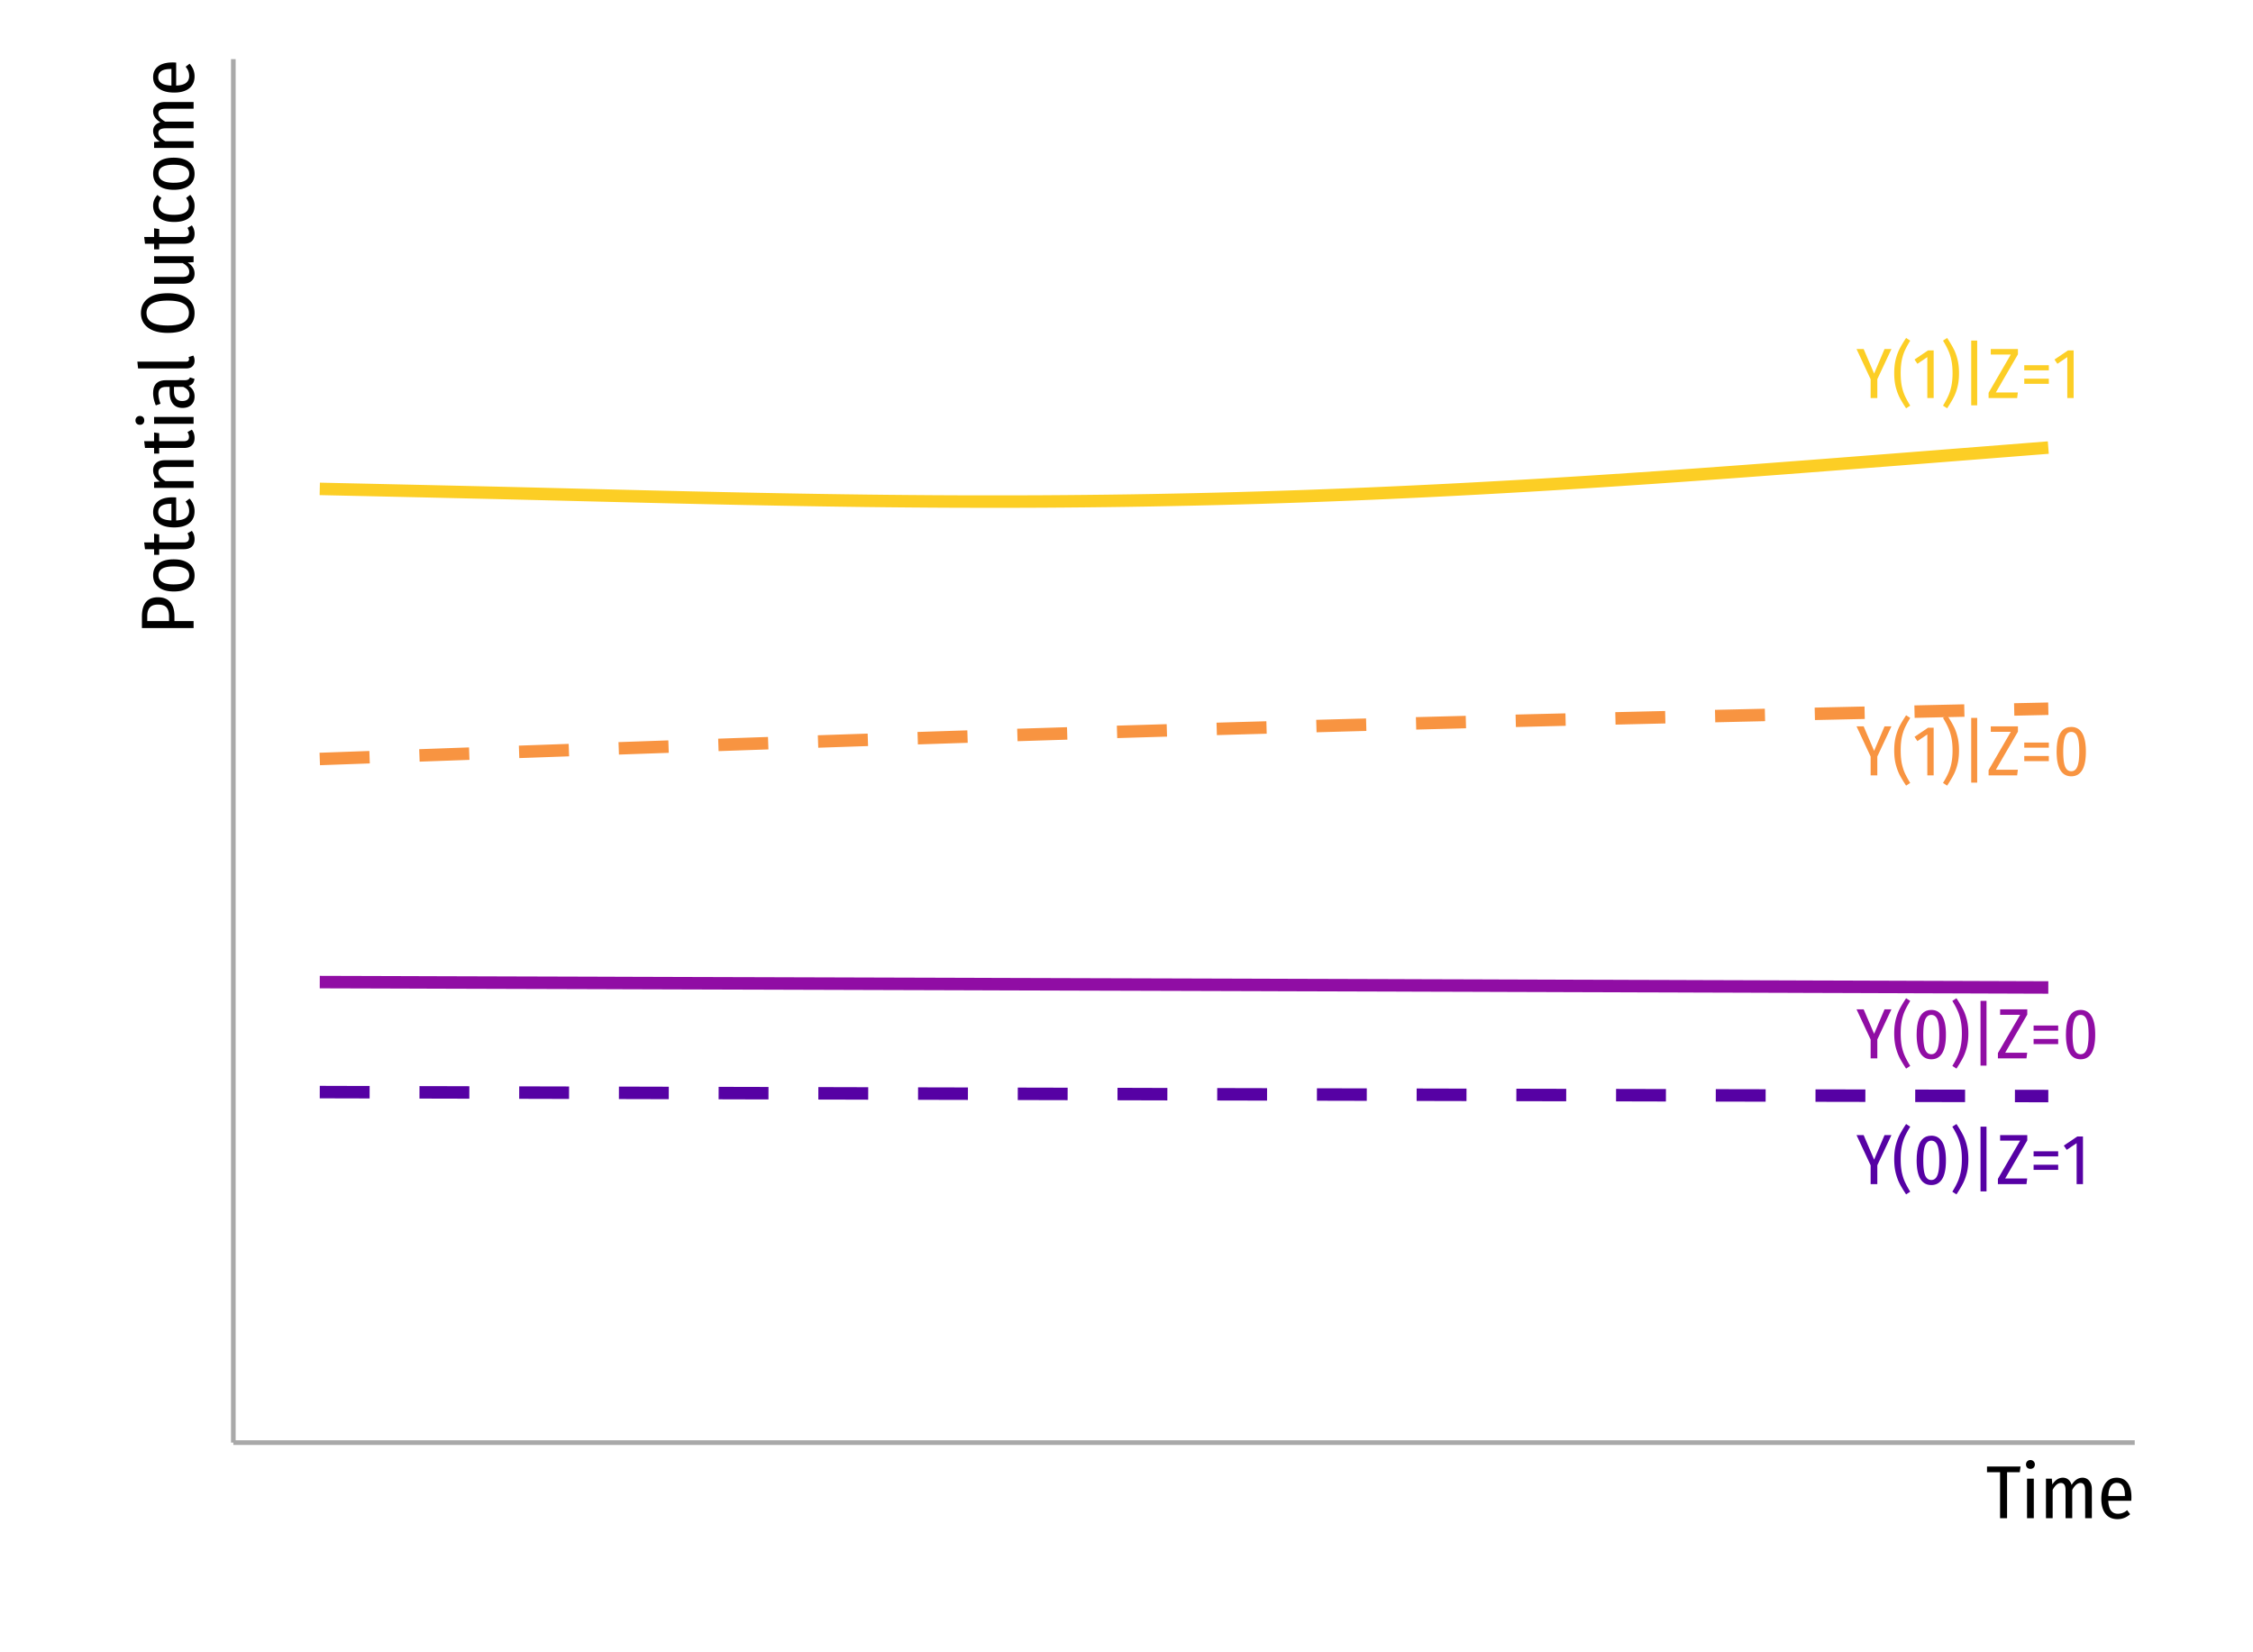 <?xml version="1.0" encoding="UTF-8"?>
<svg xmlns="http://www.w3.org/2000/svg" xmlns:xlink="http://www.w3.org/1999/xlink" width="540pt" height="396pt" viewBox="0 0 540 396" version="1.1">
<g id="surface29">
<rect x="0" y="0" width="540" height="396" style="fill:rgb(100%,100%,100%);fill-opacity:1;stroke:none;"/>
<path style="fill:none;stroke-width:2.988;stroke-linecap:butt;stroke-linejoin:round;stroke:rgb(56.471%,5.098%,64.314%);stroke-opacity:1;stroke-miterlimit:10;" d="M 76.641 235.371 L 81.887 235.387 L 87.129 235.402 L 92.375 235.418 L 97.617 235.434 L 102.863 235.453 L 108.105 235.469 L 113.352 235.484 L 118.594 235.5 L 123.84 235.516 L 129.082 235.531 L 139.574 235.562 L 144.816 235.578 L 150.062 235.598 L 155.305 235.613 L 160.551 235.629 L 165.793 235.645 L 171.039 235.66 L 176.281 235.676 L 181.527 235.691 L 186.77 235.707 L 192.016 235.723 L 197.258 235.738 L 202.504 235.754 L 207.746 235.77 L 218.238 235.801 L 223.48 235.816 L 228.727 235.832 L 233.969 235.848 L 239.215 235.867 L 244.457 235.883 L 249.703 235.898 L 254.945 235.914 L 260.191 235.93 L 265.434 235.945 L 270.68 235.961 L 275.922 235.977 L 281.168 235.992 L 286.41 236.008 L 296.902 236.039 L 302.145 236.055 L 307.391 236.074 L 312.633 236.09 L 317.879 236.105 L 323.121 236.121 L 328.367 236.137 L 333.609 236.152 L 338.855 236.172 L 344.098 236.188 L 349.344 236.203 L 354.586 236.219 L 359.832 236.238 L 365.074 236.254 L 370.32 236.27 L 375.566 236.289 L 380.809 236.305 L 386.055 236.32 L 391.297 236.34 L 396.543 236.355 L 401.785 236.371 L 407.031 236.391 L 412.273 236.406 L 417.52 236.422 L 422.762 236.441 L 428.008 236.457 L 433.25 236.477 L 438.496 236.492 L 443.738 236.508 L 448.984 236.527 L 454.23 236.543 L 459.473 236.562 L 464.719 236.578 L 469.961 236.594 L 475.207 236.613 L 480.449 236.629 L 485.695 236.648 L 490.938 236.664 "/>
<path style="fill:none;stroke-width:2.988;stroke-linecap:butt;stroke-linejoin:round;stroke:rgb(97.255%,58.039%,25.49%);stroke-opacity:1;stroke-dasharray:11.95,11.95;stroke-miterlimit:10;" d="M 76.641 181.902 L 81.887 181.715 L 87.129 181.527 L 92.375 181.34 L 97.617 181.152 L 102.863 180.965 L 108.105 180.777 L 113.352 180.59 L 118.594 180.402 L 123.84 180.215 L 129.082 180.031 L 134.328 179.844 L 139.574 179.66 L 144.816 179.477 L 150.062 179.293 L 155.305 179.109 L 160.551 178.926 L 165.793 178.746 L 171.039 178.566 L 176.281 178.383 L 181.527 178.203 L 186.77 178.027 L 192.016 177.848 L 197.258 177.672 L 202.504 177.496 L 207.746 177.32 L 218.238 176.977 L 223.48 176.805 L 228.727 176.633 L 233.969 176.465 L 239.215 176.297 L 244.457 176.129 L 249.703 175.965 L 254.945 175.801 L 260.191 175.641 L 265.434 175.477 L 270.68 175.316 L 275.922 175.16 L 281.168 175.004 L 286.41 174.848 L 291.656 174.691 L 296.902 174.539 L 302.145 174.391 L 307.391 174.242 L 312.633 174.094 L 317.879 173.945 L 323.121 173.801 L 328.367 173.66 L 333.609 173.52 L 338.855 173.379 L 344.098 173.242 L 349.344 173.105 L 354.586 172.969 L 359.832 172.84 L 365.074 172.707 L 375.566 172.449 L 380.809 172.324 L 386.055 172.199 L 391.297 172.078 L 396.543 171.953 L 401.785 171.832 L 407.031 171.711 L 412.273 171.594 L 417.52 171.473 L 422.762 171.355 L 428.008 171.238 L 433.25 171.121 L 438.496 171.004 L 443.738 170.887 L 448.984 170.773 L 454.23 170.656 L 459.473 170.543 L 464.719 170.426 L 469.961 170.312 L 475.207 170.199 L 480.449 170.082 L 485.695 169.969 L 490.938 169.855 "/>
<path style="fill:none;stroke-width:2.988;stroke-linecap:butt;stroke-linejoin:round;stroke:rgb(33.725%,0.392%,64.314%);stroke-opacity:1;stroke-dasharray:11.95,11.95;stroke-miterlimit:10;" d="M 76.641 261.734 L 81.887 261.75 L 87.129 261.762 L 92.375 261.773 L 97.617 261.789 L 102.863 261.801 L 108.105 261.812 L 113.352 261.828 L 118.594 261.84 L 123.84 261.852 L 129.082 261.867 L 139.574 261.891 L 144.816 261.906 L 150.062 261.918 L 155.305 261.93 L 160.551 261.945 L 165.793 261.957 L 171.039 261.969 L 176.281 261.984 L 181.527 261.996 L 186.77 262.008 L 192.016 262.023 L 197.258 262.035 L 202.504 262.047 L 207.746 262.062 L 218.238 262.086 L 223.48 262.102 L 228.727 262.113 L 233.969 262.125 L 239.215 262.137 L 244.457 262.152 L 249.703 262.164 L 254.945 262.176 L 260.191 262.188 L 265.434 262.199 L 270.68 262.211 L 275.922 262.227 L 281.168 262.238 L 286.41 262.25 L 296.902 262.273 L 302.145 262.285 L 307.391 262.297 L 312.633 262.309 L 317.879 262.32 L 323.121 262.332 L 328.367 262.344 L 333.609 262.355 L 338.855 262.367 L 344.098 262.379 L 349.344 262.391 L 354.586 262.402 L 359.832 262.414 L 365.074 262.426 L 375.566 262.449 L 380.809 262.457 L 386.055 262.469 L 391.297 262.48 L 396.543 262.492 L 401.785 262.504 L 407.031 262.516 L 412.273 262.527 L 417.52 262.535 L 422.762 262.547 L 428.008 262.559 L 433.25 262.57 L 438.496 262.582 L 443.738 262.59 L 454.23 262.613 L 459.473 262.625 L 464.719 262.637 L 469.961 262.645 L 475.207 262.656 L 480.449 262.668 L 485.695 262.68 L 490.938 262.691 "/>
<path style="fill:none;stroke-width:2.988;stroke-linecap:butt;stroke-linejoin:round;stroke:rgb(98.824%,80.784%,14.51%);stroke-opacity:1;stroke-miterlimit:10;" d="M 76.641 117.168 L 81.887 117.285 L 87.129 117.398 L 92.375 117.516 L 97.617 117.633 L 102.863 117.75 L 108.105 117.871 L 113.352 117.992 L 118.594 118.113 L 123.84 118.238 L 129.082 118.367 L 134.328 118.496 L 139.574 118.629 L 144.816 118.758 L 150.062 118.887 L 155.305 119.016 L 160.551 119.141 L 165.793 119.262 L 171.039 119.379 L 176.281 119.492 L 181.527 119.598 L 186.77 119.699 L 192.016 119.793 L 197.258 119.879 L 202.504 119.957 L 207.746 120.027 L 212.992 120.086 L 218.238 120.133 L 223.48 120.172 L 228.727 120.199 L 233.969 120.211 L 239.215 120.215 L 244.457 120.207 L 249.703 120.188 L 254.945 120.152 L 260.191 120.105 L 265.434 120.047 L 270.68 119.977 L 275.922 119.891 L 281.168 119.789 L 286.41 119.68 L 291.656 119.555 L 296.902 119.414 L 302.145 119.262 L 307.391 119.094 L 312.633 118.918 L 317.879 118.723 L 323.121 118.52 L 328.367 118.301 L 333.609 118.07 L 338.855 117.828 L 344.098 117.574 L 349.344 117.309 L 354.586 117.031 L 359.832 116.742 L 365.074 116.445 L 370.32 116.137 L 375.566 115.816 L 380.809 115.488 L 386.055 115.152 L 391.297 114.805 L 396.543 114.453 L 401.785 114.09 L 407.031 113.719 L 412.273 113.34 L 417.52 112.957 L 422.762 112.566 L 428.008 112.172 L 433.25 111.773 L 438.496 111.371 L 443.738 110.965 L 454.23 110.152 L 459.473 109.742 L 464.719 109.332 L 469.961 108.918 L 475.207 108.508 L 480.449 108.094 L 485.695 107.68 L 490.938 107.266 "/>
<path style=" stroke:none;fill-rule:nonzero;fill:rgb(97.255%,58.039%,25.49%);fill-opacity:1;" d="M 453.34 174.086 L 449.957 181.309 L 449.957 185.832 L 448.355 185.832 L 448.355 181.324 L 444.973 174.086 L 446.68 174.086 L 449.191 179.957 L 451.684 174.086 Z M 453.34 174.086 "/>
<path style=" stroke:none;fill-rule:nonzero;fill:rgb(97.255%,58.039%,25.49%);fill-opacity:1;" d="M 457.848 172.07 L 457.688 172.328 L 457.539 172.578 L 457.395 172.828 L 457.258 173.066 L 457.125 173.305 L 457 173.535 L 456.883 173.762 L 456.77 173.984 L 456.664 174.199 L 456.566 174.41 L 456.473 174.621 L 456.383 174.84 L 456.297 175.062 L 456.215 175.289 L 456.141 175.523 L 456.066 175.766 L 455.996 176.012 L 455.934 176.262 L 455.871 176.52 L 455.812 176.781 L 455.766 177.051 L 455.723 177.328 L 455.684 177.613 L 455.652 177.906 L 455.621 178.207 L 455.598 178.52 L 455.582 178.84 L 455.57 179.172 L 455.562 179.508 L 455.559 179.855 L 455.562 180.203 L 455.57 180.543 L 455.582 180.871 L 455.598 181.191 L 455.621 181.504 L 455.652 181.805 L 455.684 182.102 L 455.723 182.387 L 455.766 182.66 L 455.812 182.93 L 455.871 183.188 L 455.934 183.445 L 455.996 183.695 L 456.066 183.938 L 456.141 184.18 L 456.215 184.414 L 456.297 184.645 L 456.383 184.867 L 456.473 185.086 L 456.566 185.301 L 456.664 185.512 L 456.77 185.727 L 456.883 185.949 L 457 186.176 L 457.125 186.406 L 457.258 186.645 L 457.395 186.887 L 457.539 187.133 L 457.688 187.383 L 457.848 187.641 L 456.855 188.289 L 456.672 188.008 L 456.496 187.734 L 456.324 187.469 L 456.16 187.207 L 456.008 186.953 L 455.859 186.707 L 455.719 186.465 L 455.582 186.23 L 455.457 186 L 455.336 185.781 L 455.223 185.555 L 455.113 185.32 L 455.008 185.082 L 454.906 184.836 L 454.809 184.582 L 454.715 184.32 L 454.625 184.051 L 454.539 183.773 L 454.457 183.492 L 454.379 183.203 L 454.309 182.902 L 454.246 182.598 L 454.188 182.285 L 454.141 181.961 L 454.098 181.633 L 454.066 181.293 L 454.039 180.945 L 454.02 180.59 L 454.008 180.227 L 454.004 179.855 L 454.008 179.484 L 454.02 179.121 L 454.039 178.766 L 454.066 178.418 L 454.098 178.082 L 454.141 177.75 L 454.188 177.426 L 454.246 177.113 L 454.309 176.809 L 454.379 176.508 L 454.457 176.219 L 454.539 175.938 L 454.625 175.664 L 454.715 175.395 L 454.809 175.137 L 454.906 174.883 L 455.008 174.637 L 455.113 174.402 L 455.223 174.172 L 455.336 173.949 L 455.457 173.723 L 455.582 173.492 L 455.719 173.254 L 455.859 173.012 L 456.008 172.762 L 456.16 172.508 L 456.324 172.246 L 456.496 171.977 L 456.672 171.703 L 456.855 171.422 Z M 457.848 172.07 "/>
<path style=" stroke:none;fill-rule:nonzero;fill:rgb(97.255%,58.039%,25.49%);fill-opacity:1;" d="M 463.461 174.41 L 463.461 185.832 L 461.941 185.832 L 461.941 176.016 L 459.57 177.621 L 458.871 176.594 L 462.113 174.41 Z M 463.461 174.41 "/>
<path style=" stroke:none;fill-rule:nonzero;fill:rgb(97.255%,58.039%,25.49%);fill-opacity:1;" d="M 466.688 171.422 L 466.875 171.707 L 467.055 171.988 L 467.227 172.262 L 467.391 172.527 L 467.547 172.785 L 467.695 173.035 L 467.836 173.277 L 467.969 173.516 L 468.094 173.742 L 468.207 173.965 L 468.324 174.188 L 468.434 174.418 L 468.539 174.656 L 468.641 174.898 L 468.738 175.152 L 468.832 175.414 L 468.922 175.68 L 469.008 175.953 L 469.086 176.238 L 469.164 176.527 L 469.234 176.82 L 469.301 177.125 L 469.355 177.438 L 469.406 177.758 L 469.445 178.086 L 469.48 178.422 L 469.508 178.766 L 469.523 179.121 L 469.535 179.484 L 469.539 179.855 L 469.535 180.227 L 469.523 180.59 L 469.508 180.945 L 469.48 181.293 L 469.445 181.633 L 469.406 181.961 L 469.355 182.285 L 469.301 182.598 L 469.234 182.902 L 469.164 183.203 L 469.086 183.488 L 469.008 183.77 L 468.922 184.039 L 468.832 184.305 L 468.738 184.562 L 468.641 184.812 L 468.539 185.059 L 468.434 185.293 L 468.324 185.523 L 468.207 185.746 L 468.094 185.969 L 467.969 186.195 L 467.836 186.434 L 467.695 186.676 L 467.547 186.926 L 467.391 187.188 L 467.227 187.449 L 467.055 187.723 L 466.875 188.004 L 466.688 188.289 L 465.699 187.641 L 465.855 187.383 L 466.008 187.133 L 466.148 186.887 L 466.285 186.645 L 466.414 186.406 L 466.539 186.176 L 466.656 185.949 L 466.766 185.727 L 466.867 185.512 L 466.961 185.301 L 467.055 185.086 L 467.145 184.867 L 467.23 184.645 L 467.312 184.414 L 467.391 184.18 L 467.531 183.695 L 467.598 183.445 L 467.715 182.93 L 467.766 182.656 L 467.812 182.379 L 467.852 182.094 L 467.887 181.797 L 467.918 181.496 L 467.941 181.184 L 467.961 180.863 L 467.977 180.535 L 467.984 180.199 L 467.988 179.855 L 467.984 179.512 L 467.977 179.176 L 467.961 178.848 L 467.941 178.531 L 467.918 178.223 L 467.887 177.918 L 467.852 177.629 L 467.812 177.344 L 467.766 177.066 L 467.715 176.801 L 467.656 176.535 L 467.598 176.277 L 467.531 176.027 L 467.461 175.781 L 467.391 175.539 L 467.312 175.305 L 467.23 175.078 L 467.145 174.855 L 467.055 174.637 L 466.961 174.426 L 466.867 174.211 L 466.766 173.992 L 466.656 173.77 L 466.539 173.543 L 466.414 173.309 L 466.285 173.07 L 466.148 172.828 L 466.008 172.582 L 465.855 172.328 L 465.699 172.07 Z M 466.688 171.422 "/>
<path style=" stroke:none;fill-rule:nonzero;fill:rgb(97.255%,58.039%,25.49%);fill-opacity:1;" d="M 473.895 172.055 L 473.895 187.57 L 472.461 187.57 L 472.461 172.055 Z M 473.895 172.055 "/>
<path style=" stroke:none;fill-rule:nonzero;fill:rgb(97.255%,58.039%,25.49%);fill-opacity:1;" d="M 483.66 174.086 L 483.66 175.348 L 478.367 184.48 L 483.641 184.48 L 483.469 185.832 L 476.625 185.832 L 476.625 184.566 L 481.949 175.398 L 477.152 175.398 L 477.152 174.086 Z M 483.66 174.086 "/>
<path style=" stroke:none;fill-rule:nonzero;fill:rgb(97.255%,58.039%,25.49%);fill-opacity:1;" d="M 485.176 179.191 L 485.176 177.961 L 491.066 177.961 L 491.066 179.191 Z M 485.176 182.418 L 485.176 181.188 L 491.066 181.188 L 491.066 182.418 Z M 485.176 182.418 "/>
<path style=" stroke:none;fill-rule:nonzero;fill:rgb(97.255%,58.039%,25.49%);fill-opacity:1;" d="M 496.445 174.223 L 496.781 174.238 L 497.102 174.281 L 497.402 174.355 L 497.691 174.461 L 497.961 174.594 L 498.211 174.758 L 498.449 174.949 L 498.668 175.172 L 498.871 175.426 L 499.059 175.707 L 499.227 176.02 L 499.375 176.359 L 499.508 176.73 L 499.625 177.129 L 499.723 177.555 L 499.801 178.012 L 499.863 178.496 L 499.91 179.012 L 499.938 179.555 L 499.945 180.129 L 499.938 180.707 L 499.91 181.258 L 499.863 181.777 L 499.801 182.27 L 499.723 182.727 L 499.625 183.16 L 499.508 183.559 L 499.375 183.93 L 499.227 184.273 L 499.059 184.586 L 498.871 184.863 L 498.668 185.113 L 498.449 185.332 L 498.211 185.523 L 497.961 185.688 L 497.691 185.816 L 497.402 185.922 L 497.102 185.992 L 496.781 186.039 L 496.445 186.051 L 496.105 186.039 L 495.781 185.992 L 495.477 185.918 L 495.188 185.816 L 494.918 185.68 L 494.664 185.52 L 494.426 185.324 L 494.207 185.102 L 494.004 184.852 L 493.816 184.566 L 493.648 184.254 L 493.496 183.914 L 493.363 183.543 L 493.246 183.145 L 493.148 182.715 L 493.07 182.258 L 493.008 181.77 L 492.965 181.25 L 492.938 180.703 L 492.93 180.129 L 492.965 179.008 L 493.07 178.004 L 493.246 177.117 L 493.492 176.348 L 493.809 175.699 L 494.195 175.168 L 494.652 174.754 L 495.18 174.457 L 495.777 174.281 Z M 496.445 175.418 L 496.254 175.43 L 496.07 175.461 L 495.898 175.516 L 495.734 175.594 L 495.582 175.691 L 495.441 175.809 L 495.309 175.953 L 495.188 176.117 L 495.078 176.301 L 494.977 176.508 L 494.891 176.738 L 494.812 177 L 494.742 177.285 L 494.684 177.605 L 494.633 177.953 L 494.59 178.328 L 494.559 178.734 L 494.535 179.172 L 494.52 179.637 L 494.516 180.129 L 494.52 180.625 L 494.535 181.094 L 494.559 181.531 L 494.59 181.941 L 494.633 182.316 L 494.684 182.668 L 494.742 182.984 L 494.812 183.277 L 494.891 183.535 L 494.977 183.766 L 495.078 183.969 L 495.188 184.152 L 495.309 184.312 L 495.441 184.453 L 495.582 184.57 L 495.734 184.668 L 495.898 184.742 L 496.07 184.797 L 496.254 184.828 L 496.445 184.84 L 496.633 184.828 L 496.812 184.797 L 496.984 184.742 L 497.141 184.668 L 497.289 184.57 L 497.43 184.453 L 497.555 184.312 L 497.676 184.152 L 497.781 183.969 L 497.879 183.766 L 497.969 183.535 L 498.051 183.277 L 498.121 182.984 L 498.184 182.668 L 498.238 182.316 L 498.281 181.941 L 498.312 181.531 L 498.336 181.094 L 498.352 180.625 L 498.355 180.129 L 498.352 179.633 L 498.34 179.164 L 498.316 178.727 L 498.285 178.316 L 498.242 177.938 L 498.191 177.59 L 498.133 177.273 L 498.062 176.98 L 497.984 176.723 L 497.895 176.492 L 497.797 176.289 L 497.691 176.105 L 497.57 175.945 L 497.441 175.805 L 497.305 175.688 L 497.152 175.59 L 496.992 175.516 L 496.82 175.461 L 496.637 175.43 Z M 496.445 175.418 "/>
<path style=" stroke:none;fill-rule:nonzero;fill:rgb(56.471%,5.098%,64.314%);fill-opacity:1;" d="M 453.34 241.906 L 449.957 249.129 L 449.957 253.652 L 448.355 253.652 L 448.355 249.145 L 444.973 241.906 L 446.68 241.906 L 449.191 247.777 L 451.684 241.906 Z M 453.34 241.906 "/>
<path style=" stroke:none;fill-rule:nonzero;fill:rgb(56.471%,5.098%,64.314%);fill-opacity:1;" d="M 457.848 239.891 L 457.688 240.148 L 457.539 240.402 L 457.395 240.648 L 457.258 240.891 L 457.125 241.125 L 457 241.355 L 456.883 241.582 L 456.77 241.805 L 456.664 242.02 L 456.566 242.23 L 456.473 242.441 L 456.383 242.66 L 456.297 242.883 L 456.215 243.109 L 456.141 243.344 L 456.066 243.586 L 455.996 243.832 L 455.934 244.082 L 455.871 244.34 L 455.812 244.605 L 455.766 244.871 L 455.723 245.148 L 455.684 245.434 L 455.652 245.727 L 455.621 246.031 L 455.598 246.34 L 455.582 246.66 L 455.57 246.992 L 455.562 247.328 L 455.559 247.676 L 455.562 248.023 L 455.57 248.363 L 455.582 248.691 L 455.598 249.012 L 455.621 249.324 L 455.652 249.629 L 455.684 249.922 L 455.723 250.207 L 455.766 250.48 L 455.812 250.75 L 455.871 251.012 L 455.934 251.266 L 455.996 251.516 L 456.066 251.762 L 456.141 252 L 456.215 252.234 L 456.297 252.465 L 456.383 252.688 L 456.473 252.91 L 456.566 253.121 L 456.664 253.332 L 456.77 253.551 L 456.883 253.77 L 457 253.996 L 457.125 254.227 L 457.258 254.465 L 457.395 254.707 L 457.539 254.953 L 457.688 255.203 L 457.848 255.461 L 456.855 256.109 L 456.672 255.828 L 456.496 255.555 L 456.324 255.289 L 456.16 255.027 L 456.008 254.773 L 455.859 254.527 L 455.719 254.285 L 455.582 254.051 L 455.457 253.824 L 455.336 253.602 L 455.223 253.375 L 455.113 253.141 L 455.008 252.902 L 454.906 252.656 L 454.809 252.402 L 454.715 252.141 L 454.625 251.871 L 454.539 251.598 L 454.457 251.312 L 454.379 251.023 L 454.309 250.727 L 454.246 250.418 L 454.188 250.105 L 454.141 249.781 L 454.098 249.453 L 454.066 249.113 L 454.039 248.766 L 454.02 248.41 L 454.008 248.047 L 454.004 247.676 L 454.008 247.305 L 454.02 246.941 L 454.039 246.586 L 454.066 246.238 L 454.098 245.902 L 454.141 245.57 L 454.188 245.25 L 454.246 244.934 L 454.309 244.629 L 454.379 244.332 L 454.457 244.039 L 454.539 243.758 L 454.625 243.484 L 454.715 243.215 L 454.809 242.957 L 454.906 242.703 L 455.008 242.461 L 455.113 242.223 L 455.223 241.992 L 455.336 241.77 L 455.457 241.547 L 455.582 241.312 L 455.719 241.078 L 455.859 240.832 L 456.008 240.582 L 456.16 240.328 L 456.324 240.066 L 456.496 239.797 L 456.672 239.523 L 456.855 239.242 Z M 457.848 239.891 "/>
<path style=" stroke:none;fill-rule:nonzero;fill:rgb(56.471%,5.098%,64.314%);fill-opacity:1;" d="M 462.898 242.043 L 463.234 242.059 L 463.555 242.102 L 463.859 242.176 L 464.145 242.281 L 464.414 242.414 L 464.668 242.578 L 464.902 242.77 L 465.121 242.992 L 465.324 243.246 L 465.512 243.527 L 465.68 243.84 L 465.832 244.18 L 465.965 244.551 L 466.078 244.949 L 466.176 245.375 L 466.258 245.832 L 466.32 246.32 L 466.363 246.832 L 466.391 247.379 L 466.398 247.949 L 466.391 248.527 L 466.363 249.078 L 466.32 249.598 L 466.258 250.09 L 466.176 250.551 L 466.078 250.98 L 465.965 251.379 L 465.832 251.754 L 465.68 252.094 L 465.512 252.406 L 465.324 252.684 L 465.121 252.934 L 464.902 253.156 L 464.668 253.344 L 464.414 253.508 L 464.145 253.641 L 463.859 253.742 L 463.555 253.816 L 463.234 253.859 L 462.898 253.875 L 462.559 253.859 L 462.238 253.812 L 461.93 253.738 L 461.645 253.637 L 461.371 253.504 L 461.117 253.34 L 460.879 253.145 L 460.66 252.922 L 460.457 252.672 L 460.27 252.387 L 460.102 252.078 L 459.949 251.734 L 459.816 251.367 L 459.703 250.965 L 459.605 250.535 L 459.523 250.078 L 459.461 249.59 L 459.418 249.074 L 459.391 248.527 L 459.383 247.949 L 459.418 246.828 L 459.523 245.824 L 459.699 244.938 L 459.945 244.168 L 460.262 243.52 L 460.648 242.988 L 461.105 242.574 L 461.633 242.281 L 462.23 242.102 Z M 462.898 243.238 L 462.707 243.25 L 462.523 243.281 L 462.352 243.336 L 462.188 243.414 L 462.035 243.512 L 461.895 243.633 L 461.766 243.773 L 461.645 243.938 L 461.531 244.125 L 461.43 244.332 L 461.344 244.559 L 461.266 244.82 L 461.195 245.109 L 461.137 245.426 L 461.086 245.773 L 461.043 246.148 L 461.012 246.555 L 460.988 246.992 L 460.977 247.457 L 460.969 247.949 L 460.977 248.445 L 460.988 248.914 L 461.012 249.352 L 461.043 249.762 L 461.086 250.141 L 461.137 250.488 L 461.195 250.809 L 461.266 251.098 L 461.344 251.355 L 461.43 251.586 L 461.531 251.789 L 461.645 251.973 L 461.766 252.133 L 461.895 252.273 L 462.035 252.395 L 462.188 252.488 L 462.352 252.566 L 462.523 252.617 L 462.707 252.652 L 462.898 252.66 L 463.09 252.652 L 463.27 252.617 L 463.438 252.566 L 463.594 252.488 L 463.746 252.395 L 463.883 252.273 L 464.012 252.133 L 464.129 251.973 L 464.234 251.789 L 464.332 251.586 L 464.426 251.355 L 464.504 251.098 L 464.578 250.809 L 464.641 250.488 L 464.691 250.141 L 464.734 249.762 L 464.77 249.352 L 464.793 248.914 L 464.805 248.445 L 464.812 247.949 L 464.805 247.453 L 464.793 246.984 L 464.77 246.547 L 464.738 246.141 L 464.695 245.762 L 464.645 245.41 L 464.586 245.094 L 464.516 244.805 L 464.438 244.543 L 464.352 244.312 L 464.254 244.109 L 464.145 243.926 L 464.027 243.766 L 463.898 243.625 L 463.758 243.508 L 463.605 243.41 L 463.445 243.336 L 463.273 243.281 L 463.094 243.25 Z M 462.898 243.238 "/>
<path style=" stroke:none;fill-rule:nonzero;fill:rgb(56.471%,5.098%,64.314%);fill-opacity:1;" d="M 468.926 239.242 L 469.113 239.531 L 469.293 239.809 L 469.465 240.082 L 469.629 240.348 L 469.785 240.605 L 469.93 240.855 L 470.07 241.098 L 470.203 241.336 L 470.328 241.566 L 470.445 241.785 L 470.559 242.008 L 470.668 242.238 L 470.773 242.477 L 470.875 242.723 L 470.973 242.973 L 471.066 243.234 L 471.156 243.5 L 471.242 243.777 L 471.324 244.059 L 471.402 244.348 L 471.473 244.641 L 471.535 244.945 L 471.594 245.258 L 471.641 245.578 L 471.684 245.906 L 471.715 246.242 L 471.742 246.59 L 471.762 246.941 L 471.773 247.305 L 471.777 247.676 L 471.773 248.047 L 471.762 248.41 L 471.742 248.766 L 471.715 249.113 L 471.684 249.453 L 471.641 249.781 L 471.594 250.105 L 471.535 250.418 L 471.473 250.727 L 471.402 251.023 L 471.324 251.309 L 471.242 251.59 L 471.156 251.859 L 471.066 252.125 L 470.973 252.383 L 470.875 252.637 L 470.773 252.879 L 470.668 253.113 L 470.559 253.344 L 470.445 253.566 L 470.328 253.789 L 470.203 254.02 L 470.07 254.254 L 469.93 254.496 L 469.785 254.75 L 469.629 255.008 L 469.465 255.273 L 469.293 255.543 L 469.113 255.824 L 468.926 256.109 L 467.934 255.461 L 468.094 255.203 L 468.242 254.953 L 468.387 254.707 L 468.523 254.465 L 468.652 254.227 L 468.773 253.996 L 468.891 253.77 L 469 253.551 L 469.102 253.332 L 469.199 253.121 L 469.293 252.91 L 469.383 252.688 L 469.469 252.465 L 469.547 252.234 L 469.625 252 L 469.699 251.762 L 469.766 251.516 L 469.832 251.266 L 469.895 251.012 L 469.949 250.75 L 470 250.48 L 470.047 250.199 L 470.09 249.914 L 470.125 249.617 L 470.156 249.316 L 470.18 249.004 L 470.199 248.684 L 470.211 248.355 L 470.219 248.02 L 470.223 247.676 L 470.219 247.332 L 470.211 246.996 L 470.199 246.672 L 470.18 246.352 L 470.156 246.043 L 470.125 245.742 L 470.09 245.449 L 470.047 245.164 L 470 244.887 L 469.949 244.621 L 469.895 244.359 L 469.832 244.102 L 469.766 243.848 L 469.699 243.602 L 469.625 243.363 L 469.547 243.129 L 469.469 242.898 L 469.383 242.676 L 469.293 242.461 L 469.199 242.246 L 469.102 242.035 L 469 241.816 L 468.891 241.59 L 468.773 241.363 L 468.652 241.129 L 468.523 240.891 L 468.387 240.648 L 468.242 240.402 L 468.094 240.148 L 467.934 239.891 Z M 468.926 239.242 "/>
<path style=" stroke:none;fill-rule:nonzero;fill:rgb(56.471%,5.098%,64.314%);fill-opacity:1;" d="M 476.129 239.875 L 476.129 255.395 L 474.695 255.395 L 474.695 239.875 Z M 476.129 239.875 "/>
<path style=" stroke:none;fill-rule:nonzero;fill:rgb(56.471%,5.098%,64.314%);fill-opacity:1;" d="M 485.895 241.906 L 485.895 243.168 L 480.602 252.305 L 485.879 252.305 L 485.707 253.652 L 478.859 253.652 L 478.859 252.387 L 484.188 243.223 L 479.391 243.223 L 479.391 241.906 Z M 485.895 241.906 "/>
<path style=" stroke:none;fill-rule:nonzero;fill:rgb(56.471%,5.098%,64.314%);fill-opacity:1;" d="M 487.414 247.012 L 487.414 245.781 L 493.305 245.781 L 493.305 247.012 Z M 487.414 250.238 L 487.414 249.008 L 493.305 249.008 L 493.305 250.238 Z M 487.414 250.238 "/>
<path style=" stroke:none;fill-rule:nonzero;fill:rgb(56.471%,5.098%,64.314%);fill-opacity:1;" d="M 498.68 242.043 L 499.02 242.059 L 499.336 242.102 L 499.641 242.176 L 499.926 242.281 L 500.195 242.414 L 500.449 242.578 L 500.684 242.77 L 500.906 242.992 L 501.105 243.246 L 501.293 243.527 L 501.461 243.84 L 501.613 244.18 L 501.746 244.551 L 501.863 244.949 L 501.961 245.375 L 502.039 245.832 L 502.102 246.32 L 502.145 246.832 L 502.172 247.379 L 502.18 247.949 L 502.172 248.527 L 502.145 249.078 L 502.102 249.598 L 502.039 250.09 L 501.961 250.551 L 501.863 250.98 L 501.746 251.379 L 501.613 251.754 L 501.461 252.094 L 501.293 252.406 L 501.105 252.684 L 500.906 252.934 L 500.684 253.156 L 500.449 253.344 L 500.195 253.508 L 499.926 253.641 L 499.641 253.742 L 499.336 253.816 L 499.02 253.859 L 498.68 253.875 L 498.34 253.859 L 498.02 253.812 L 497.715 253.738 L 497.426 253.637 L 497.152 253.504 L 496.898 253.34 L 496.66 253.145 L 496.441 252.922 L 496.238 252.672 L 496.051 252.387 L 495.883 252.078 L 495.734 251.734 L 495.598 251.367 L 495.484 250.965 L 495.387 250.535 L 495.305 250.078 L 495.246 249.59 L 495.199 249.074 L 495.172 248.527 L 495.164 247.949 L 495.199 246.828 L 495.305 245.824 L 495.48 244.938 L 495.727 244.168 L 496.043 243.52 L 496.43 242.988 L 496.887 242.574 L 497.414 242.281 L 498.012 242.102 Z M 498.68 243.238 L 498.488 243.25 L 498.305 243.281 L 498.133 243.336 L 497.973 243.414 L 497.82 243.512 L 497.676 243.633 L 497.547 243.773 L 497.426 243.938 L 497.312 244.125 L 497.215 244.332 L 497.125 244.559 L 497.047 244.82 L 496.977 245.109 L 496.918 245.426 L 496.867 245.773 L 496.824 246.148 L 496.793 246.555 L 496.77 246.992 L 496.758 247.457 L 496.754 247.949 L 496.758 248.445 L 496.77 248.914 L 496.793 249.352 L 496.824 249.762 L 496.867 250.141 L 496.918 250.488 L 496.977 250.809 L 497.047 251.098 L 497.125 251.355 L 497.215 251.586 L 497.312 251.789 L 497.426 251.973 L 497.547 252.133 L 497.676 252.273 L 497.82 252.395 L 497.973 252.488 L 498.133 252.566 L 498.305 252.617 L 498.488 252.652 L 498.68 252.66 L 498.871 252.652 L 499.051 252.617 L 499.219 252.566 L 499.379 252.488 L 499.527 252.395 L 499.664 252.273 L 499.793 252.133 L 499.91 251.973 L 500.02 251.789 L 500.117 251.586 L 500.207 251.355 L 500.289 251.098 L 500.359 250.809 L 500.422 250.488 L 500.473 250.141 L 500.516 249.762 L 500.551 249.352 L 500.574 248.914 L 500.59 248.445 L 500.594 247.949 L 500.59 247.453 L 500.574 246.984 L 500.551 246.547 L 500.52 246.141 L 500.477 245.762 L 500.426 245.41 L 500.367 245.094 L 500.297 244.805 L 500.219 244.543 L 500.133 244.312 L 500.035 244.109 L 499.926 243.926 L 499.809 243.766 L 499.68 243.625 L 499.539 243.508 L 499.391 243.41 L 499.227 243.336 L 499.055 243.281 L 498.875 243.25 Z M 498.68 243.238 "/>
<path style=" stroke:none;fill-rule:nonzero;fill:rgb(33.725%,0.392%,64.314%);fill-opacity:1;" d="M 453.34 272.051 L 449.957 279.27 L 449.957 283.793 L 448.355 283.793 L 448.355 279.289 L 444.973 272.051 L 446.68 272.051 L 449.191 277.922 L 451.684 272.051 Z M 453.34 272.051 "/>
<path style=" stroke:none;fill-rule:nonzero;fill:rgb(33.725%,0.392%,64.314%);fill-opacity:1;" d="M 457.848 270.035 L 457.688 270.293 L 457.539 270.543 L 457.395 270.789 L 457.258 271.031 L 457.125 271.27 L 457 271.5 L 456.883 271.727 L 456.77 271.945 L 456.664 272.164 L 456.566 272.375 L 456.473 272.586 L 456.383 272.801 L 456.297 273.023 L 456.215 273.254 L 456.141 273.488 L 456.066 273.727 L 455.996 273.973 L 455.934 274.227 L 455.871 274.484 L 455.812 274.746 L 455.766 275.016 L 455.723 275.289 L 455.684 275.574 L 455.652 275.871 L 455.621 276.172 L 455.598 276.484 L 455.582 276.805 L 455.57 277.133 L 455.562 277.473 L 455.559 277.82 L 455.562 278.168 L 455.57 278.504 L 455.582 278.836 L 455.598 279.156 L 455.621 279.469 L 455.652 279.77 L 455.684 280.062 L 455.723 280.348 L 455.766 280.625 L 455.812 280.891 L 455.871 281.152 L 455.934 281.406 L 455.996 281.656 L 456.066 281.902 L 456.141 282.145 L 456.215 282.379 L 456.297 282.605 L 456.383 282.832 L 456.473 283.051 L 456.566 283.266 L 456.664 283.477 L 456.77 283.691 L 456.883 283.914 L 457 284.141 L 457.125 284.371 L 457.258 284.605 L 457.395 284.848 L 457.539 285.094 L 457.688 285.348 L 457.848 285.605 L 456.855 286.254 L 456.672 285.973 L 456.496 285.699 L 456.324 285.434 L 456.16 285.172 L 456.008 284.918 L 455.859 284.668 L 455.719 284.43 L 455.582 284.195 L 455.457 283.965 L 455.336 283.742 L 455.223 283.52 L 455.113 283.285 L 455.008 283.047 L 454.906 282.797 L 454.809 282.543 L 454.715 282.281 L 454.625 282.016 L 454.539 281.738 L 454.457 281.457 L 454.379 281.164 L 454.309 280.867 L 454.246 280.562 L 454.188 280.246 L 454.141 279.926 L 454.098 279.594 L 454.066 279.258 L 454.039 278.91 L 454.02 278.555 L 454.008 278.191 L 454.004 277.82 L 454.008 277.449 L 454.02 277.086 L 454.039 276.73 L 454.066 276.383 L 454.098 276.043 L 454.141 275.715 L 454.188 275.391 L 454.246 275.078 L 454.309 274.77 L 454.379 274.473 L 454.457 274.184 L 454.539 273.902 L 454.625 273.625 L 454.715 273.359 L 454.809 273.098 L 454.906 272.848 L 455.008 272.602 L 455.113 272.363 L 455.223 272.137 L 455.336 271.914 L 455.457 271.688 L 455.582 271.457 L 455.719 271.219 L 455.859 270.977 L 456.008 270.727 L 456.16 270.469 L 456.324 270.207 L 456.496 269.941 L 456.672 269.668 L 456.855 269.387 Z M 457.848 270.035 "/>
<path style=" stroke:none;fill-rule:nonzero;fill:rgb(33.725%,0.392%,64.314%);fill-opacity:1;" d="M 462.898 272.188 L 463.234 272.199 L 463.555 272.246 L 463.859 272.32 L 464.145 272.422 L 464.414 272.559 L 464.668 272.719 L 464.902 272.914 L 465.121 273.137 L 465.324 273.391 L 465.512 273.672 L 465.68 273.984 L 465.832 274.324 L 465.965 274.691 L 466.078 275.09 L 466.176 275.52 L 466.258 275.977 L 466.32 276.461 L 466.363 276.977 L 466.391 277.52 L 466.398 278.094 L 466.391 278.672 L 466.363 279.223 L 466.32 279.742 L 466.258 280.23 L 466.176 280.691 L 466.078 281.121 L 465.965 281.523 L 465.832 281.895 L 465.68 282.238 L 465.512 282.547 L 465.324 282.828 L 465.121 283.078 L 464.902 283.297 L 464.668 283.488 L 464.414 283.648 L 464.145 283.781 L 463.859 283.883 L 463.555 283.957 L 463.234 284 L 462.898 284.016 L 462.559 284 L 462.238 283.957 L 461.93 283.883 L 461.645 283.777 L 461.371 283.645 L 461.117 283.48 L 460.879 283.289 L 460.66 283.066 L 460.457 282.812 L 460.27 282.531 L 460.102 282.219 L 459.949 281.879 L 459.816 281.508 L 459.703 281.109 L 459.605 280.68 L 459.523 280.219 L 459.461 279.734 L 459.418 279.215 L 459.391 278.668 L 459.383 278.094 L 459.418 276.969 L 459.523 275.965 L 459.699 275.082 L 459.945 274.312 L 460.262 273.664 L 460.648 273.133 L 461.105 272.719 L 461.633 272.422 L 462.23 272.246 Z M 462.898 273.383 L 462.707 273.391 L 462.523 273.426 L 462.352 273.48 L 462.188 273.555 L 462.035 273.652 L 461.895 273.773 L 461.766 273.918 L 461.645 274.082 L 461.531 274.266 L 461.43 274.473 L 461.344 274.703 L 461.266 274.961 L 461.195 275.25 L 461.137 275.57 L 461.086 275.914 L 461.043 276.293 L 461.012 276.699 L 460.988 277.133 L 460.977 277.598 L 460.969 278.094 L 460.977 278.59 L 460.988 279.059 L 461.012 279.496 L 461.043 279.902 L 461.086 280.281 L 461.137 280.633 L 461.195 280.949 L 461.266 281.238 L 461.344 281.5 L 461.43 281.73 L 461.531 281.934 L 461.645 282.117 L 461.766 282.277 L 461.895 282.418 L 462.035 282.535 L 462.188 282.633 L 462.352 282.707 L 462.523 282.762 L 462.707 282.793 L 462.898 282.805 L 463.09 282.793 L 463.27 282.762 L 463.438 282.707 L 463.594 282.633 L 463.746 282.535 L 463.883 282.418 L 464.012 282.277 L 464.129 282.117 L 464.234 281.934 L 464.332 281.73 L 464.426 281.5 L 464.504 281.238 L 464.578 280.949 L 464.641 280.633 L 464.691 280.281 L 464.734 279.902 L 464.77 279.496 L 464.793 279.059 L 464.805 278.59 L 464.812 278.094 L 464.805 277.594 L 464.793 277.129 L 464.77 276.691 L 464.738 276.281 L 464.695 275.902 L 464.645 275.555 L 464.586 275.234 L 464.516 274.945 L 464.438 274.688 L 464.352 274.457 L 464.254 274.254 L 464.145 274.07 L 464.027 273.906 L 463.898 273.77 L 463.758 273.648 L 463.605 273.555 L 463.445 273.477 L 463.273 273.426 L 463.094 273.391 Z M 462.898 273.383 "/>
<path style=" stroke:none;fill-rule:nonzero;fill:rgb(33.725%,0.392%,64.314%);fill-opacity:1;" d="M 468.926 269.387 L 469.113 269.672 L 469.293 269.953 L 469.465 270.223 L 469.629 270.488 L 469.785 270.746 L 469.93 271 L 470.07 271.242 L 470.203 271.477 L 470.328 271.707 L 470.445 271.93 L 470.559 272.152 L 470.668 272.383 L 470.773 272.617 L 470.875 272.863 L 470.973 273.117 L 471.066 273.375 L 471.156 273.645 L 471.242 273.918 L 471.324 274.199 L 471.402 274.492 L 471.473 274.785 L 471.535 275.09 L 471.594 275.398 L 471.641 275.719 L 471.684 276.047 L 471.715 276.387 L 471.742 276.73 L 471.762 277.086 L 471.773 277.449 L 471.777 277.82 L 471.773 278.191 L 471.762 278.555 L 471.742 278.91 L 471.715 279.258 L 471.684 279.594 L 471.641 279.926 L 471.594 280.246 L 471.535 280.562 L 471.473 280.867 L 471.402 281.164 L 471.324 281.453 L 471.242 281.73 L 471.156 282.004 L 471.066 282.27 L 470.973 282.527 L 470.875 282.777 L 470.773 283.02 L 470.668 283.258 L 470.559 283.488 L 470.445 283.711 L 470.328 283.93 L 470.203 284.16 L 470.07 284.398 L 469.93 284.641 L 469.785 284.891 L 469.629 285.148 L 469.465 285.414 L 469.293 285.688 L 469.113 285.965 L 468.926 286.254 L 467.934 285.605 L 468.094 285.348 L 468.242 285.094 L 468.387 284.848 L 468.523 284.605 L 468.652 284.371 L 468.773 284.141 L 468.891 283.914 L 469 283.691 L 469.102 283.477 L 469.199 283.266 L 469.293 283.051 L 469.383 282.832 L 469.469 282.605 L 469.547 282.379 L 469.625 282.145 L 469.699 281.902 L 469.766 281.656 L 469.832 281.406 L 469.895 281.152 L 469.949 280.891 L 470 280.621 L 470.047 280.344 L 470.09 280.055 L 470.125 279.762 L 470.156 279.457 L 470.18 279.148 L 470.199 278.828 L 470.211 278.5 L 470.219 278.164 L 470.223 277.82 L 470.219 277.477 L 470.211 277.141 L 470.199 276.812 L 470.18 276.496 L 470.156 276.184 L 470.125 275.883 L 470.09 275.59 L 470.047 275.305 L 470 275.031 L 469.949 274.766 L 469.895 274.5 L 469.832 274.242 L 469.766 273.992 L 469.699 273.746 L 469.625 273.504 L 469.547 273.27 L 469.469 273.043 L 469.383 272.82 L 469.293 272.602 L 469.199 272.391 L 469.102 272.176 L 469 271.957 L 468.891 271.734 L 468.773 271.504 L 468.652 271.273 L 468.523 271.035 L 468.387 270.793 L 468.242 270.543 L 468.094 270.293 L 467.934 270.035 Z M 468.926 269.387 "/>
<path style=" stroke:none;fill-rule:nonzero;fill:rgb(33.725%,0.392%,64.314%);fill-opacity:1;" d="M 476.129 270.02 L 476.129 285.535 L 474.695 285.535 L 474.695 270.02 Z M 476.129 270.02 "/>
<path style=" stroke:none;fill-rule:nonzero;fill:rgb(33.725%,0.392%,64.314%);fill-opacity:1;" d="M 485.895 272.051 L 485.895 273.312 L 480.602 282.445 L 485.879 282.445 L 485.707 283.793 L 478.859 283.793 L 478.859 282.531 L 484.188 273.363 L 479.391 273.363 L 479.391 272.051 Z M 485.895 272.051 "/>
<path style=" stroke:none;fill-rule:nonzero;fill:rgb(33.725%,0.392%,64.314%);fill-opacity:1;" d="M 487.414 277.152 L 487.414 275.926 L 493.305 275.926 L 493.305 277.152 Z M 487.414 280.379 L 487.414 279.152 L 493.305 279.152 L 493.305 280.379 Z M 487.414 280.379 "/>
<path style=" stroke:none;fill-rule:nonzero;fill:rgb(33.725%,0.392%,64.314%);fill-opacity:1;" d="M 499.246 272.375 L 499.246 283.793 L 497.727 283.793 L 497.727 273.977 L 495.352 275.582 L 494.652 274.559 L 497.895 272.375 Z M 499.246 272.375 "/>
<path style=" stroke:none;fill-rule:nonzero;fill:rgb(98.824%,80.784%,14.51%);fill-opacity:1;" d="M 453.34 83.656 L 449.957 90.879 L 449.957 95.402 L 448.355 95.402 L 448.355 90.895 L 444.973 83.656 L 446.68 83.656 L 449.191 89.531 L 451.684 83.656 Z M 453.34 83.656 "/>
<path style=" stroke:none;fill-rule:nonzero;fill:rgb(98.824%,80.784%,14.51%);fill-opacity:1;" d="M 457.848 81.645 L 457.688 81.898 L 457.539 82.152 L 457.395 82.398 L 457.258 82.641 L 457.125 82.875 L 457 83.109 L 456.883 83.332 L 456.77 83.555 L 456.664 83.77 L 456.566 83.98 L 456.473 84.191 L 456.383 84.41 L 456.297 84.633 L 456.215 84.859 L 456.141 85.094 L 456.066 85.336 L 455.996 85.582 L 455.934 85.832 L 455.871 86.09 L 455.812 86.355 L 455.766 86.621 L 455.723 86.898 L 455.684 87.184 L 455.652 87.477 L 455.621 87.781 L 455.598 88.094 L 455.582 88.414 L 455.57 88.742 L 455.562 89.082 L 455.559 89.426 L 455.562 89.773 L 455.57 90.113 L 455.582 90.441 L 455.598 90.762 L 455.621 91.074 L 455.652 91.379 L 455.684 91.672 L 455.723 91.957 L 455.766 92.234 L 455.812 92.5 L 455.871 92.762 L 455.934 93.016 L 455.996 93.266 L 456.066 93.512 L 456.141 93.75 L 456.215 93.984 L 456.297 94.215 L 456.383 94.441 L 456.473 94.66 L 456.566 94.875 L 456.664 95.086 L 456.77 95.301 L 456.883 95.52 L 457 95.746 L 457.125 95.98 L 457.258 96.215 L 457.395 96.457 L 457.539 96.703 L 457.688 96.957 L 457.848 97.211 L 456.855 97.859 L 456.672 97.582 L 456.496 97.309 L 456.324 97.039 L 456.16 96.781 L 456.008 96.523 L 455.859 96.277 L 455.719 96.035 L 455.582 95.801 L 455.457 95.574 L 455.336 95.352 L 455.223 95.125 L 455.113 94.895 L 455.008 94.652 L 454.906 94.406 L 454.809 94.152 L 454.715 93.891 L 454.625 93.621 L 454.539 93.348 L 454.457 93.062 L 454.379 92.773 L 454.309 92.477 L 454.246 92.172 L 454.188 91.855 L 454.141 91.535 L 454.098 91.203 L 454.066 90.863 L 454.039 90.516 L 454.02 90.164 L 454.008 89.801 L 454.004 89.426 L 454.008 89.055 L 454.02 88.691 L 454.039 88.336 L 454.066 87.992 L 454.098 87.652 L 454.141 87.32 L 454.188 87 L 454.246 86.684 L 454.309 86.379 L 454.379 86.082 L 454.457 85.793 L 454.539 85.508 L 454.625 85.234 L 454.715 84.969 L 454.809 84.707 L 454.906 84.453 L 455.008 84.211 L 455.113 83.973 L 455.223 83.742 L 455.336 83.52 L 455.457 83.297 L 455.582 83.066 L 455.719 82.828 L 455.859 82.582 L 456.008 82.336 L 456.16 82.078 L 456.324 81.816 L 456.496 81.547 L 456.672 81.273 L 456.855 80.996 Z M 457.848 81.645 "/>
<path style=" stroke:none;fill-rule:nonzero;fill:rgb(98.824%,80.784%,14.51%);fill-opacity:1;" d="M 463.461 83.98 L 463.461 95.402 L 461.941 95.402 L 461.941 85.586 L 459.57 87.191 L 458.871 86.168 L 462.113 83.98 Z M 463.461 83.98 "/>
<path style=" stroke:none;fill-rule:nonzero;fill:rgb(98.824%,80.784%,14.51%);fill-opacity:1;" d="M 466.688 80.996 L 466.875 81.281 L 467.055 81.559 L 467.227 81.832 L 467.391 82.098 L 467.547 82.355 L 467.695 82.605 L 467.836 82.852 L 467.969 83.086 L 468.094 83.316 L 468.207 83.539 L 468.324 83.762 L 468.434 83.988 L 468.539 84.227 L 468.641 84.473 L 468.738 84.723 L 468.832 84.984 L 468.922 85.25 L 469.008 85.527 L 469.086 85.809 L 469.164 86.098 L 469.234 86.395 L 469.301 86.695 L 469.355 87.008 L 469.406 87.328 L 469.445 87.656 L 469.48 87.992 L 469.508 88.34 L 469.523 88.695 L 469.535 89.055 L 469.539 89.426 L 469.535 89.801 L 469.523 90.164 L 469.508 90.516 L 469.48 90.863 L 469.445 91.203 L 469.406 91.535 L 469.355 91.855 L 469.301 92.172 L 469.234 92.477 L 469.164 92.773 L 469.086 93.059 L 469.008 93.34 L 468.922 93.613 L 468.832 93.879 L 468.738 94.137 L 468.641 94.387 L 468.539 94.629 L 468.434 94.867 L 468.324 95.094 L 468.207 95.316 L 468.094 95.539 L 467.969 95.77 L 467.836 96.004 L 467.695 96.25 L 467.547 96.5 L 467.391 96.758 L 467.227 97.023 L 467.055 97.293 L 466.875 97.574 L 466.688 97.859 L 465.699 97.211 L 465.855 96.957 L 466.008 96.703 L 466.148 96.457 L 466.285 96.215 L 466.414 95.98 L 466.539 95.746 L 466.656 95.52 L 466.766 95.301 L 466.867 95.086 L 466.961 94.875 L 467.055 94.66 L 467.145 94.441 L 467.23 94.215 L 467.312 93.984 L 467.391 93.75 L 467.461 93.512 L 467.531 93.266 L 467.598 93.016 L 467.656 92.762 L 467.715 92.5 L 467.766 92.23 L 467.812 91.953 L 467.852 91.664 L 467.887 91.371 L 467.918 91.066 L 467.941 90.754 L 467.961 90.434 L 467.977 90.109 L 467.984 89.773 L 467.988 89.426 L 467.984 89.082 L 467.977 88.75 L 467.961 88.422 L 467.941 88.102 L 467.918 87.793 L 467.887 87.492 L 467.852 87.199 L 467.812 86.914 L 467.766 86.641 L 467.715 86.371 L 467.656 86.109 L 467.598 85.852 L 467.531 85.598 L 467.461 85.352 L 467.391 85.113 L 467.312 84.879 L 467.23 84.648 L 467.145 84.426 L 467.055 84.211 L 466.961 84 L 466.867 83.785 L 466.766 83.566 L 466.656 83.344 L 466.539 83.113 L 466.414 82.879 L 466.285 82.645 L 466.148 82.398 L 466.008 82.152 L 465.855 81.898 L 465.699 81.645 Z M 466.688 80.996 "/>
<path style=" stroke:none;fill-rule:nonzero;fill:rgb(98.824%,80.784%,14.51%);fill-opacity:1;" d="M 473.895 81.625 L 473.895 97.145 L 472.461 97.145 L 472.461 81.625 Z M 473.895 81.625 "/>
<path style=" stroke:none;fill-rule:nonzero;fill:rgb(98.824%,80.784%,14.51%);fill-opacity:1;" d="M 483.66 83.656 L 483.66 84.922 L 478.367 94.055 L 483.641 94.055 L 483.469 95.402 L 476.625 95.402 L 476.625 94.141 L 481.949 84.973 L 477.152 84.973 L 477.152 83.656 Z M 483.66 83.656 "/>
<path style=" stroke:none;fill-rule:nonzero;fill:rgb(98.824%,80.784%,14.51%);fill-opacity:1;" d="M 485.176 88.762 L 485.176 87.531 L 491.066 87.531 L 491.066 88.762 Z M 485.176 91.988 L 485.176 90.758 L 491.066 90.758 L 491.066 91.988 Z M 485.176 91.988 "/>
<path style=" stroke:none;fill-rule:nonzero;fill:rgb(98.824%,80.784%,14.51%);fill-opacity:1;" d="M 497.008 83.98 L 497.008 95.402 L 495.488 95.402 L 495.488 85.586 L 493.117 87.191 L 492.418 86.168 L 495.66 83.98 Z M 497.008 83.98 "/>
<path style="fill:none;stroke-width:1.115;stroke-linecap:butt;stroke-linejoin:round;stroke:rgb(66.275%,66.275%,66.275%);stroke-opacity:1;stroke-miterlimit:10;" d="M 55.926 345.742 L 55.926 14.172 "/>
<path style="fill:none;stroke-width:1.115;stroke-linecap:butt;stroke-linejoin:round;stroke:rgb(66.275%,66.275%,66.275%);stroke-opacity:1;stroke-miterlimit:10;" d="M 55.926 345.742 L 511.652 345.742 "/>
<path style=" stroke:none;fill-rule:nonzero;fill:rgb(0%,0%,0%);fill-opacity:1;" d="M 484.293 351.473 L 484.094 352.84 L 481.055 352.84 L 481.055 363.855 L 479.379 363.855 L 479.379 352.84 L 476.246 352.84 L 476.246 351.473 Z M 484.293 351.473 "/>
<path style=" stroke:none;fill-rule:nonzero;fill:rgb(0%,0%,0%);fill-opacity:1;" d="M 487.461 354.387 L 487.461 363.855 L 485.84 363.855 L 485.84 354.387 Z M 486.652 349.922 L 486.742 349.926 L 486.832 349.938 L 486.918 349.949 L 486.996 349.973 L 487.074 350 L 487.148 350.035 L 487.219 350.074 L 487.285 350.121 L 487.348 350.172 L 487.406 350.23 L 487.465 350.293 L 487.52 350.359 L 487.562 350.426 L 487.602 350.496 L 487.637 350.57 L 487.664 350.648 L 487.688 350.727 L 487.703 350.812 L 487.711 350.898 L 487.715 350.984 L 487.711 351.074 L 487.703 351.16 L 487.688 351.242 L 487.668 351.324 L 487.641 351.398 L 487.609 351.473 L 487.574 351.547 L 487.48 351.68 L 487.426 351.742 L 487.367 351.797 L 487.301 351.844 L 487.234 351.887 L 487.164 351.926 L 487.09 351.957 L 487.008 351.984 L 486.926 352.004 L 486.84 352.02 L 486.746 352.027 L 486.652 352.031 L 486.559 352.027 L 486.473 352.02 L 486.387 352.004 L 486.305 351.984 L 486.223 351.957 L 486.148 351.926 L 486.074 351.887 L 486.008 351.844 L 485.941 351.797 L 485.879 351.742 L 485.824 351.68 L 485.773 351.613 L 485.73 351.547 L 485.691 351.473 L 485.66 351.398 L 485.637 351.324 L 485.617 351.242 L 485.602 351.16 L 485.594 351.074 L 485.59 350.984 L 485.594 350.898 L 485.602 350.812 L 485.617 350.727 L 485.637 350.648 L 485.66 350.57 L 485.691 350.496 L 485.73 350.426 L 485.773 350.359 L 485.824 350.293 L 485.879 350.23 L 485.941 350.172 L 486.008 350.121 L 486.074 350.074 L 486.148 350.035 L 486.223 350 L 486.305 349.973 L 486.387 349.949 L 486.559 349.926 Z M 486.652 349.922 "/>
<path style=" stroke:none;fill-rule:nonzero;fill:rgb(0%,0%,0%);fill-opacity:1;" d="M 499.125 354.152 L 499.328 354.16 L 499.52 354.184 L 499.703 354.223 L 499.879 354.277 L 500.047 354.348 L 500.207 354.434 L 500.359 354.531 L 500.504 354.648 L 500.637 354.781 L 500.762 354.926 L 500.879 355.082 L 500.984 355.25 L 501.074 355.43 L 501.156 355.617 L 501.223 355.812 L 501.277 356.023 L 501.32 356.242 L 501.352 356.473 L 501.371 356.711 L 501.375 356.961 L 501.375 363.855 L 499.773 363.855 L 499.773 357.141 L 499.762 356.812 L 499.73 356.52 L 499.672 356.262 L 499.594 356.035 L 499.496 355.844 L 499.371 355.691 L 499.227 355.57 L 499.059 355.484 L 498.871 355.43 L 498.656 355.414 L 498.441 355.43 L 498.234 355.48 L 498.027 355.562 L 497.824 355.68 L 497.621 355.828 L 497.426 356.008 L 497.234 356.227 L 497.043 356.473 L 496.859 356.754 L 496.676 357.07 L 496.676 363.855 L 495.074 363.855 L 495.074 357.141 L 495.062 356.812 L 495.031 356.52 L 494.977 356.262 L 494.898 356.035 L 494.797 355.844 L 494.672 355.691 L 494.527 355.57 L 494.359 355.484 L 494.172 355.43 L 493.961 355.414 L 493.742 355.43 L 493.527 355.48 L 493.32 355.562 L 493.117 355.68 L 492.914 355.828 L 492.719 356.008 L 492.527 356.227 L 492.34 356.473 L 492.156 356.754 L 491.98 357.07 L 491.98 363.855 L 490.379 363.855 L 490.379 354.387 L 491.781 354.387 L 491.906 355.773 L 492.121 355.465 L 492.344 355.191 L 492.574 354.949 L 492.812 354.738 L 493.059 354.559 L 493.316 354.414 L 493.582 354.301 L 493.855 354.219 L 494.137 354.168 L 494.426 354.152 L 494.578 354.156 L 494.727 354.172 L 494.871 354.195 L 495.008 354.227 L 495.145 354.266 L 495.273 354.316 L 495.395 354.375 L 495.516 354.441 L 495.633 354.52 L 495.742 354.605 L 495.848 354.699 L 495.945 354.797 L 496.039 354.906 L 496.125 355.023 L 496.203 355.148 L 496.281 355.281 L 496.348 355.418 L 496.41 355.566 L 496.465 355.719 L 496.516 355.883 L 496.738 355.555 L 496.973 355.258 L 497.211 355 L 497.461 354.777 L 497.719 354.586 L 497.98 354.43 L 498.254 354.309 L 498.539 354.223 L 498.828 354.172 Z M 499.125 354.152 "/>
<path style=" stroke:none;fill-rule:nonzero;fill:rgb(0%,0%,0%);fill-opacity:1;" d="M 510.863 358.832 L 510.859 358.91 L 510.859 359.07 L 510.855 359.148 L 510.844 359.406 L 510.84 359.496 L 510.832 359.586 L 510.824 359.68 L 505.316 359.68 L 505.336 360 L 505.367 360.305 L 505.406 360.59 L 505.457 360.859 L 505.52 361.105 L 505.594 361.336 L 505.676 361.547 L 505.766 361.742 L 505.871 361.918 L 505.984 362.074 L 506.105 362.211 L 506.238 362.332 L 506.379 362.441 L 506.527 362.535 L 506.684 362.613 L 506.852 362.68 L 507.027 362.73 L 507.211 362.766 L 507.402 362.785 L 507.605 362.793 L 507.73 362.793 L 507.98 362.777 L 508.098 362.762 L 508.215 362.742 L 508.328 362.723 L 508.441 362.695 L 508.547 362.668 L 508.652 362.633 L 508.754 362.594 L 508.859 362.555 L 508.965 362.508 L 509.07 362.453 L 509.18 362.398 L 509.285 362.336 L 509.504 362.195 L 509.613 362.117 L 509.723 362.035 L 509.836 361.949 L 510.555 362.902 L 510.285 363.129 L 510.008 363.328 L 509.723 363.508 L 509.434 363.66 L 509.133 363.793 L 508.828 363.898 L 508.516 363.984 L 508.195 364.043 L 507.867 364.078 L 507.531 364.09 L 507.168 364.078 L 506.824 364.039 L 506.492 363.973 L 506.18 363.887 L 505.883 363.77 L 505.605 363.629 L 505.34 363.465 L 505.094 363.273 L 504.863 363.055 L 504.652 362.812 L 504.461 362.543 L 504.289 362.254 L 504.137 361.941 L 504.008 361.609 L 503.895 361.258 L 503.805 360.887 L 503.734 360.496 L 503.684 360.082 L 503.652 359.648 L 503.645 359.195 L 503.652 358.738 L 503.684 358.305 L 503.73 357.887 L 503.801 357.492 L 503.887 357.113 L 503.992 356.758 L 504.121 356.418 L 504.266 356.102 L 504.43 355.801 L 504.617 355.523 L 504.816 355.262 L 505.035 355.027 L 505.266 354.824 L 505.516 354.645 L 505.777 354.496 L 506.055 354.371 L 506.348 354.277 L 506.656 354.207 L 506.977 354.168 L 507.316 354.152 L 507.648 354.164 L 507.969 354.203 L 508.27 354.266 L 508.559 354.348 L 508.828 354.461 L 509.082 354.594 L 509.32 354.754 L 509.543 354.938 L 509.754 355.145 L 509.945 355.379 L 510.117 355.629 L 510.273 355.902 L 510.41 356.195 L 510.531 356.508 L 510.633 356.844 L 510.715 357.199 L 510.777 357.578 L 510.824 357.977 L 510.852 358.395 Z M 509.297 358.348 L 509.277 357.785 L 509.219 357.277 L 509.117 356.832 L 508.98 356.445 L 508.805 356.121 L 508.59 355.852 L 508.336 355.645 L 508.039 355.496 L 507.707 355.406 L 507.332 355.379 L 507.156 355.387 L 506.988 355.406 L 506.828 355.445 L 506.676 355.5 L 506.527 355.566 L 506.391 355.648 L 506.258 355.746 L 506.137 355.863 L 506.02 355.988 L 505.91 356.133 L 505.812 356.289 L 505.723 356.465 L 505.641 356.66 L 505.566 356.875 L 505.504 357.105 L 505.445 357.355 L 505.402 357.625 L 505.363 357.914 L 505.336 358.219 L 505.316 358.547 L 509.297 358.547 Z M 509.297 358.348 "/>
<path style=" stroke:none;fill-rule:nonzero;fill:rgb(0%,0%,0%);fill-opacity:1;" d="M 34.016 147.715 L 34.023 147.281 L 34.055 146.863 L 34.102 146.473 L 34.168 146.098 L 34.254 145.75 L 34.359 145.418 L 34.484 145.109 L 34.625 144.824 L 34.789 144.559 L 34.969 144.312 L 35.172 144.09 L 35.391 143.891 L 35.629 143.715 L 35.887 143.562 L 36.164 143.438 L 36.457 143.332 L 36.773 143.25 L 37.105 143.191 L 37.461 143.156 L 37.832 143.145 L 38.227 143.156 L 38.598 143.191 L 38.949 143.25 L 39.281 143.336 L 39.59 143.445 L 39.883 143.578 L 40.152 143.734 L 40.402 143.914 L 40.629 144.121 L 40.836 144.348 L 41.023 144.598 L 41.188 144.863 L 41.332 145.145 L 41.461 145.449 L 41.566 145.77 L 41.652 146.113 L 41.723 146.473 L 41.77 146.848 L 41.801 147.246 L 41.809 147.66 L 41.809 148.848 L 46.398 148.848 L 46.398 150.523 L 34.016 150.523 Z M 40.516 147.715 L 40.508 147.438 L 40.488 147.176 L 40.461 146.926 L 40.418 146.691 L 40.367 146.473 L 40.301 146.27 L 40.223 146.078 L 40.133 145.902 L 40.031 145.738 L 39.918 145.59 L 39.793 145.457 L 39.648 145.34 L 39.484 145.234 L 39.305 145.141 L 39.105 145.066 L 38.891 145 L 38.656 144.953 L 38.406 144.918 L 38.137 144.895 L 37.852 144.891 L 37.586 144.895 L 37.34 144.918 L 37.109 144.953 L 36.891 145 L 36.688 145.066 L 36.5 145.141 L 36.332 145.234 L 36.172 145.34 L 36.031 145.457 L 35.906 145.59 L 35.789 145.734 L 35.684 145.895 L 35.594 146.066 L 35.516 146.258 L 35.445 146.461 L 35.391 146.676 L 35.348 146.91 L 35.316 147.156 L 35.301 147.422 L 35.293 147.695 L 35.293 148.848 L 40.516 148.848 Z M 40.516 147.715 "/>
<path style=" stroke:none;fill-rule:nonzero;fill:rgb(0%,0%,0%);fill-opacity:1;" d="M 36.699 137.887 L 36.711 137.531 L 36.75 137.191 L 36.812 136.871 L 36.902 136.562 L 37.016 136.273 L 37.156 135.996 L 37.324 135.738 L 37.516 135.496 L 37.734 135.27 L 37.977 135.062 L 38.242 134.871 L 38.531 134.699 L 38.844 134.547 L 39.176 134.418 L 39.531 134.305 L 39.91 134.215 L 40.312 134.145 L 40.734 134.094 L 41.18 134.062 L 41.648 134.055 L 42.098 134.062 L 42.531 134.094 L 42.945 134.145 L 43.34 134.219 L 43.715 134.309 L 44.07 134.422 L 44.406 134.555 L 44.723 134.711 L 45.023 134.883 L 45.301 135.078 L 45.555 135.293 L 45.781 135.52 L 45.98 135.766 L 46.152 136.023 L 46.301 136.297 L 46.422 136.59 L 46.516 136.895 L 46.582 137.215 L 46.621 137.555 L 46.633 137.906 L 46.621 138.262 L 46.582 138.602 L 46.516 138.926 L 46.422 139.234 L 46.305 139.523 L 46.16 139.801 L 45.988 140.062 L 45.793 140.309 L 45.57 140.535 L 45.32 140.75 L 45.047 140.941 L 44.754 141.113 L 44.438 141.262 L 44.105 141.395 L 43.75 141.504 L 43.375 141.598 L 42.977 141.668 L 42.562 141.719 L 42.125 141.746 L 41.664 141.758 L 41.203 141.746 L 40.766 141.715 L 40.348 141.664 L 39.949 141.594 L 39.574 141.5 L 39.219 141.387 L 38.887 141.254 L 38.574 141.102 L 38.281 140.926 L 38.012 140.73 L 37.762 140.52 L 37.539 140.289 L 37.34 140.043 L 37.172 139.785 L 37.027 139.508 L 36.906 139.215 L 36.816 138.906 L 36.75 138.582 L 36.711 138.242 Z M 37.992 137.887 L 38.004 138.094 L 38.031 138.293 L 38.074 138.48 L 38.137 138.656 L 38.219 138.824 L 38.316 138.98 L 38.434 139.129 L 38.57 139.266 L 38.723 139.391 L 38.895 139.508 L 39.082 139.613 L 39.285 139.707 L 39.512 139.793 L 39.762 139.863 L 40.027 139.926 L 40.316 139.977 L 40.621 140.016 L 40.949 140.043 L 41.297 140.059 L 41.664 140.066 L 42.367 140.043 L 42.996 139.98 L 43.547 139.871 L 44.027 139.719 L 44.434 139.523 L 44.766 139.289 L 45.023 139.008 L 45.207 138.684 L 45.32 138.316 L 45.355 137.906 L 45.32 137.496 L 45.207 137.129 L 45.023 136.805 L 44.762 136.523 L 44.43 136.285 L 44.02 136.09 L 43.539 135.941 L 42.984 135.832 L 42.352 135.766 L 41.648 135.746 L 41.281 135.75 L 40.934 135.766 L 40.605 135.793 L 40.297 135.832 L 40.008 135.879 L 39.742 135.941 L 39.496 136.012 L 39.27 136.09 L 39.062 136.184 L 38.875 136.285 L 38.707 136.398 L 38.559 136.523 L 38.426 136.656 L 38.312 136.801 L 38.215 136.957 L 38.137 137.121 L 38.074 137.297 L 38.027 137.484 L 38.004 137.68 Z M 37.992 137.887 "/>
<path style=" stroke:none;fill-rule:nonzero;fill:rgb(0%,0%,0%);fill-opacity:1;" d="M 45.984 127.23 L 46.109 127.414 L 46.219 127.598 L 46.316 127.789 L 46.402 127.984 L 46.473 128.18 L 46.531 128.383 L 46.574 128.59 L 46.609 128.797 L 46.629 129.012 L 46.633 129.23 L 46.629 129.453 L 46.605 129.668 L 46.574 129.875 L 46.527 130.066 L 46.469 130.25 L 46.395 130.422 L 46.309 130.586 L 46.207 130.738 L 46.094 130.879 L 45.969 131.012 L 45.828 131.129 L 45.68 131.23 L 45.52 131.324 L 45.348 131.402 L 45.168 131.469 L 44.973 131.523 L 44.77 131.566 L 44.555 131.598 L 44.332 131.617 L 44.098 131.625 L 38.156 131.625 L 38.156 132.973 L 36.934 132.973 L 36.934 131.625 L 34.754 131.625 L 34.555 130.004 L 36.934 130.004 L 36.934 127.914 L 38.156 128.094 L 38.156 130.004 L 44.078 130.004 L 44.309 129.992 L 44.52 129.961 L 44.703 129.91 L 44.859 129.84 L 44.996 129.746 L 45.105 129.633 L 45.191 129.5 L 45.254 129.348 L 45.289 129.172 L 45.301 128.977 L 45.301 128.918 L 45.297 128.855 L 45.293 128.797 L 45.289 128.742 L 45.277 128.684 L 45.27 128.629 L 45.258 128.574 L 45.246 128.523 L 45.23 128.469 L 45.211 128.418 L 45.172 128.309 L 45.148 128.254 L 45.125 128.195 L 45.098 128.137 L 45.07 128.074 L 45.043 128.016 L 45.012 127.953 L 44.977 127.891 L 44.941 127.824 Z M 45.984 127.23 "/>
<path style=" stroke:none;fill-rule:nonzero;fill:rgb(0%,0%,0%);fill-opacity:1;" d="M 41.379 119.184 L 41.453 119.188 L 41.613 119.188 L 41.777 119.195 L 41.949 119.203 L 42.039 119.207 L 42.133 119.215 L 42.223 119.223 L 42.223 124.73 L 42.547 124.711 L 42.848 124.68 L 43.133 124.641 L 43.402 124.59 L 43.648 124.527 L 43.879 124.453 L 44.094 124.371 L 44.285 124.281 L 44.461 124.176 L 44.617 124.062 L 44.754 123.941 L 44.875 123.809 L 44.984 123.668 L 45.078 123.52 L 45.156 123.359 L 45.223 123.195 L 45.273 123.02 L 45.309 122.836 L 45.332 122.645 L 45.336 122.441 L 45.336 122.316 L 45.32 122.066 L 45.289 121.832 L 45.242 121.605 L 45.211 121.5 L 45.176 121.395 L 45.141 121.293 L 45.098 121.188 L 45.051 121.082 L 45 120.977 L 44.941 120.867 L 44.879 120.762 L 44.812 120.652 L 44.738 120.543 L 44.66 120.434 L 44.578 120.324 L 44.492 120.211 L 45.445 119.492 L 45.672 119.762 L 45.875 120.039 L 46.051 120.324 L 46.207 120.613 L 46.336 120.914 L 46.445 121.219 L 46.527 121.531 L 46.586 121.852 L 46.621 122.18 L 46.633 122.516 L 46.621 122.879 L 46.582 123.223 L 46.52 123.555 L 46.43 123.867 L 46.312 124.164 L 46.172 124.441 L 46.008 124.707 L 45.816 124.953 L 45.598 125.184 L 45.355 125.395 L 45.086 125.586 L 44.797 125.758 L 44.484 125.91 L 44.156 126.039 L 43.805 126.152 L 43.43 126.242 L 43.039 126.312 L 42.625 126.363 L 42.191 126.395 L 41.738 126.402 L 41.281 126.395 L 40.848 126.363 L 40.434 126.316 L 40.035 126.246 L 39.66 126.16 L 39.301 126.055 L 38.965 125.926 L 38.645 125.781 L 38.344 125.617 L 38.066 125.43 L 37.805 125.23 L 37.574 125.012 L 37.367 124.781 L 37.191 124.531 L 37.039 124.27 L 36.918 123.992 L 36.82 123.699 L 36.754 123.391 L 36.711 123.07 L 36.699 122.73 L 36.711 122.398 L 36.746 122.078 L 36.809 121.777 L 36.895 121.488 L 37.004 121.219 L 37.137 120.965 L 37.297 120.727 L 37.48 120.504 L 37.688 120.293 L 37.922 120.102 L 38.172 119.93 L 38.445 119.773 L 38.738 119.637 L 39.055 119.516 L 39.391 119.414 L 39.746 119.332 L 40.121 119.27 L 40.52 119.223 L 40.938 119.195 Z M 40.891 120.75 L 40.328 120.77 L 39.824 120.828 L 39.379 120.93 L 38.992 121.066 L 38.664 121.242 L 38.398 121.457 L 38.188 121.711 L 38.039 122.008 L 37.953 122.34 L 37.922 122.715 L 37.93 122.891 L 37.953 123.059 L 37.988 123.219 L 38.043 123.371 L 38.109 123.52 L 38.195 123.656 L 38.293 123.789 L 38.406 123.91 L 38.535 124.027 L 38.68 124.137 L 38.836 124.234 L 39.012 124.324 L 39.203 124.406 L 39.418 124.48 L 39.648 124.543 L 39.898 124.602 L 40.168 124.645 L 40.457 124.684 L 40.766 124.711 L 41.09 124.73 L 41.09 120.75 Z M 40.891 120.75 "/>
<path style=" stroke:none;fill-rule:nonzero;fill:rgb(0%,0%,0%);fill-opacity:1;" d="M 36.699 112.707 L 36.707 112.484 L 36.727 112.273 L 36.766 112.07 L 36.82 111.879 L 36.887 111.695 L 36.969 111.527 L 37.066 111.363 L 37.18 111.215 L 37.309 111.074 L 37.453 110.941 L 37.605 110.816 L 37.773 110.707 L 37.949 110.609 L 38.137 110.527 L 38.336 110.457 L 38.547 110.398 L 38.77 110.352 L 39.004 110.32 L 39.25 110.301 L 39.504 110.293 L 46.398 110.293 L 46.398 111.914 L 39.703 111.914 L 39.523 111.918 L 39.359 111.926 L 39.199 111.941 L 39.055 111.961 L 38.918 111.988 L 38.789 112.023 L 38.676 112.062 L 38.57 112.109 L 38.473 112.16 L 38.391 112.219 L 38.312 112.285 L 38.242 112.355 L 38.18 112.434 L 38.125 112.516 L 38.078 112.605 L 38.043 112.703 L 38.012 112.805 L 37.992 112.918 L 37.98 113.031 L 37.977 113.156 L 37.992 113.391 L 38.043 113.621 L 38.129 113.848 L 38.246 114.07 L 38.398 114.289 L 38.586 114.504 L 38.805 114.711 L 39.059 114.918 L 39.348 115.117 L 39.668 115.316 L 46.398 115.316 L 46.398 116.934 L 36.934 116.934 L 36.934 115.531 L 38.336 115.406 L 38.023 115.18 L 37.746 114.945 L 37.5 114.699 L 37.289 114.445 L 37.105 114.18 L 36.961 113.906 L 36.844 113.621 L 36.762 113.324 L 36.715 113.02 Z M 36.699 112.707 "/>
<path style=" stroke:none;fill-rule:nonzero;fill:rgb(0%,0%,0%);fill-opacity:1;" d="M 45.984 102.969 L 46.109 103.148 L 46.219 103.336 L 46.316 103.523 L 46.402 103.719 L 46.473 103.918 L 46.531 104.117 L 46.574 104.324 L 46.609 104.535 L 46.629 104.746 L 46.633 104.965 L 46.629 105.191 L 46.605 105.406 L 46.574 105.609 L 46.527 105.805 L 46.469 105.988 L 46.395 106.16 L 46.309 106.32 L 46.207 106.473 L 46.094 106.617 L 45.969 106.746 L 45.828 106.863 L 45.68 106.969 L 45.52 107.059 L 45.348 107.141 L 45.168 107.207 L 44.973 107.262 L 44.77 107.305 L 44.555 107.336 L 44.332 107.352 L 44.098 107.359 L 38.156 107.359 L 38.156 108.711 L 36.934 108.711 L 36.934 107.359 L 34.754 107.359 L 34.555 105.738 L 36.934 105.738 L 36.934 103.652 L 38.156 103.832 L 38.156 105.738 L 44.078 105.738 L 44.309 105.73 L 44.52 105.699 L 44.703 105.648 L 44.859 105.574 L 44.996 105.484 L 45.105 105.371 L 45.191 105.238 L 45.254 105.082 L 45.289 104.906 L 45.301 104.715 L 45.301 104.652 L 45.289 104.477 L 45.277 104.422 L 45.27 104.367 L 45.246 104.258 L 45.23 104.207 L 45.211 104.156 L 45.172 104.047 L 45.125 103.93 L 45.07 103.812 L 45.043 103.75 L 45.012 103.688 L 44.941 103.562 Z M 45.984 102.969 "/>
<path style=" stroke:none;fill-rule:nonzero;fill:rgb(0%,0%,0%);fill-opacity:1;" d="M 36.934 99.941 L 46.398 99.941 L 46.398 101.562 L 36.934 101.562 Z M 32.469 100.754 L 32.473 100.66 L 32.48 100.574 L 32.496 100.488 L 32.516 100.406 L 32.543 100.332 L 32.578 100.258 L 32.617 100.188 L 32.664 100.121 L 32.715 100.055 L 32.773 99.996 L 32.836 99.938 L 32.902 99.887 L 32.969 99.84 L 33.043 99.801 L 33.191 99.738 L 33.273 99.719 L 33.355 99.703 L 33.441 99.695 L 33.531 99.691 L 33.617 99.695 L 33.703 99.703 L 33.785 99.719 L 33.867 99.738 L 33.945 99.762 L 34.02 99.793 L 34.09 99.832 L 34.156 99.875 L 34.223 99.926 L 34.285 99.98 L 34.34 100.039 L 34.391 100.102 L 34.434 100.168 L 34.469 100.242 L 34.5 100.316 L 34.527 100.395 L 34.547 100.48 L 34.562 100.566 L 34.57 100.656 L 34.574 100.754 L 34.57 100.844 L 34.562 100.934 L 34.547 101.02 L 34.527 101.102 L 34.5 101.18 L 34.469 101.258 L 34.434 101.328 L 34.391 101.398 L 34.34 101.465 L 34.285 101.527 L 34.223 101.582 L 34.156 101.633 L 34.09 101.676 L 34.02 101.711 L 33.945 101.742 L 33.867 101.77 L 33.785 101.789 L 33.703 101.805 L 33.617 101.812 L 33.531 101.816 L 33.441 101.812 L 33.355 101.805 L 33.273 101.789 L 33.191 101.77 L 33.117 101.742 L 33.043 101.711 L 32.969 101.676 L 32.902 101.633 L 32.836 101.582 L 32.773 101.527 L 32.715 101.465 L 32.664 101.398 L 32.617 101.328 L 32.578 101.258 L 32.543 101.18 L 32.516 101.102 L 32.496 101.02 L 32.48 100.934 L 32.473 100.844 Z M 32.469 100.754 "/>
<path style=" stroke:none;fill-rule:nonzero;fill:rgb(0%,0%,0%);fill-opacity:1;" d="M 44.238 91.125 L 44.352 91.121 L 44.457 91.117 L 44.559 91.109 L 44.656 91.098 L 44.828 91.066 L 44.906 91.043 L 44.977 91.02 L 45.043 90.992 L 45.105 90.961 L 45.207 90.891 L 45.301 90.805 L 45.344 90.754 L 45.383 90.703 L 45.422 90.645 L 45.457 90.586 L 45.488 90.523 L 45.52 90.457 L 46.617 90.801 L 46.594 90.938 L 46.562 91.066 L 46.531 91.191 L 46.496 91.312 L 46.453 91.426 L 46.41 91.531 L 46.359 91.633 L 46.305 91.727 L 46.246 91.816 L 46.184 91.898 L 46.117 91.973 L 46.039 92.047 L 45.957 92.113 L 45.871 92.176 L 45.773 92.234 L 45.672 92.289 L 45.562 92.336 L 45.445 92.383 L 45.324 92.422 L 45.195 92.457 L 45.469 92.645 L 45.711 92.852 L 45.93 93.074 L 46.117 93.309 L 46.273 93.559 L 46.402 93.824 L 46.504 94.102 L 46.574 94.395 L 46.621 94.707 L 46.633 95.027 L 46.625 95.277 L 46.602 95.512 L 46.562 95.738 L 46.512 95.953 L 46.441 96.16 L 46.355 96.352 L 46.254 96.539 L 46.137 96.711 L 46.008 96.875 L 45.859 97.027 L 45.695 97.168 L 45.523 97.293 L 45.336 97.402 L 45.145 97.5 L 44.938 97.582 L 44.723 97.648 L 44.496 97.699 L 44.258 97.734 L 44.012 97.758 L 43.754 97.766 L 43.457 97.754 L 43.18 97.727 L 42.91 97.676 L 42.66 97.605 L 42.422 97.52 L 42.199 97.41 L 41.988 97.281 L 41.797 97.133 L 41.617 96.965 L 41.449 96.773 L 41.301 96.57 L 41.164 96.344 L 41.047 96.105 L 40.941 95.848 L 40.855 95.574 L 40.785 95.281 L 40.73 94.977 L 40.688 94.648 L 40.664 94.309 L 40.656 93.949 L 40.656 92.727 L 39.848 92.727 L 39.656 92.73 L 39.473 92.742 L 39.305 92.762 L 39.145 92.793 L 38.996 92.828 L 38.859 92.875 L 38.734 92.93 L 38.621 92.988 L 38.52 93.062 L 38.426 93.141 L 38.34 93.223 L 38.266 93.32 L 38.195 93.422 L 38.137 93.539 L 38.09 93.664 L 38.047 93.801 L 38.016 93.949 L 37.992 94.105 L 37.98 94.273 L 37.977 94.453 L 37.98 94.656 L 37.996 94.863 L 38.02 95.078 L 38.055 95.297 L 38.102 95.523 L 38.156 95.758 L 38.223 95.996 L 38.297 96.246 L 38.383 96.496 L 38.48 96.758 L 37.348 97.152 L 37.223 96.84 L 37.113 96.527 L 37.016 96.223 L 36.93 95.922 L 36.859 95.625 L 36.801 95.332 L 36.758 95.043 L 36.723 94.758 L 36.703 94.477 L 36.699 94.203 L 36.73 93.617 L 36.82 93.094 L 36.977 92.633 L 37.191 92.23 L 37.469 91.895 L 37.805 91.617 L 38.207 91.398 L 38.668 91.246 L 39.191 91.152 L 39.777 91.125 Z M 45.41 94.652 L 45.395 94.406 L 45.352 94.172 L 45.277 93.949 L 45.172 93.738 L 45.039 93.539 L 44.879 93.352 L 44.688 93.18 L 44.465 93.016 L 44.215 92.863 L 43.934 92.727 L 41.703 92.727 L 41.703 93.77 L 41.723 94.215 L 41.781 94.613 L 41.879 94.961 L 42.016 95.266 L 42.191 95.523 L 42.406 95.734 L 42.664 95.898 L 42.957 96.016 L 43.289 96.086 L 43.664 96.109 L 43.828 96.105 L 43.984 96.094 L 44.137 96.074 L 44.277 96.047 L 44.41 96.016 L 44.535 95.973 L 44.652 95.926 L 44.766 95.867 L 44.867 95.805 L 44.961 95.73 L 45.047 95.652 L 45.121 95.566 L 45.188 95.477 L 45.246 95.379 L 45.297 95.273 L 45.336 95.16 L 45.371 95.043 L 45.391 94.918 L 45.406 94.789 Z M 45.41 94.652 "/>
<path style=" stroke:none;fill-rule:nonzero;fill:rgb(0%,0%,0%);fill-opacity:1;" d="M 46.633 86.426 L 46.629 86.594 L 46.613 86.758 L 46.586 86.91 L 46.551 87.059 L 46.504 87.199 L 46.445 87.332 L 46.379 87.457 L 46.301 87.578 L 46.211 87.688 L 46.113 87.793 L 46.004 87.891 L 45.887 87.977 L 45.762 88.051 L 45.629 88.117 L 45.484 88.172 L 45.336 88.215 L 45.18 88.25 L 45.012 88.277 L 44.836 88.293 L 44.652 88.297 L 33.098 88.297 L 32.918 86.676 L 44.602 86.676 L 44.734 86.672 L 44.852 86.652 L 44.957 86.625 L 45.051 86.586 L 45.125 86.535 L 45.188 86.469 L 45.238 86.395 L 45.273 86.309 L 45.293 86.211 L 45.301 86.102 L 45.301 86.055 L 45.297 86.004 L 45.293 85.957 L 45.285 85.906 L 45.273 85.855 L 45.25 85.746 L 45.234 85.691 L 45.215 85.637 L 45.195 85.578 L 46.328 85.219 L 46.387 85.336 L 46.438 85.453 L 46.484 85.57 L 46.523 85.688 L 46.559 85.809 L 46.586 85.93 L 46.605 86.051 L 46.621 86.176 L 46.629 86.301 Z M 46.633 86.426 "/>
<path style=" stroke:none;fill-rule:nonzero;fill:rgb(0%,0%,0%);fill-opacity:1;" d="M 33.781 75.031 L 33.797 74.598 L 33.848 74.184 L 33.93 73.789 L 34.043 73.414 L 34.191 73.055 L 34.371 72.719 L 34.586 72.398 L 34.828 72.098 L 35.109 71.82 L 35.418 71.559 L 35.758 71.312 L 36.129 71.098 L 36.531 70.906 L 36.965 70.738 L 37.426 70.598 L 37.922 70.484 L 38.445 70.395 L 39.004 70.332 L 39.59 70.293 L 40.207 70.277 L 40.816 70.293 L 41.395 70.328 L 41.945 70.395 L 42.465 70.48 L 42.957 70.594 L 43.418 70.734 L 43.852 70.898 L 44.258 71.086 L 44.633 71.301 L 44.977 71.539 L 45.293 71.801 L 45.574 72.082 L 45.824 72.383 L 46.039 72.703 L 46.219 73.043 L 46.367 73.402 L 46.484 73.781 L 46.566 74.176 L 46.617 74.594 L 46.633 75.031 L 46.617 75.465 L 46.57 75.879 L 46.488 76.273 L 46.375 76.652 L 46.23 77.012 L 46.051 77.352 L 45.84 77.672 L 45.598 77.973 L 45.32 78.258 L 45.016 78.523 L 44.672 78.762 L 44.297 78.977 L 43.895 79.164 L 43.461 79.328 L 42.996 79.469 L 42.504 79.582 L 41.98 79.668 L 41.426 79.734 L 40.84 79.77 L 40.227 79.785 L 39.816 79.777 L 39.422 79.762 L 39.039 79.73 L 38.672 79.691 L 38.312 79.641 L 37.969 79.574 L 37.637 79.5 L 37.316 79.414 L 37.012 79.316 L 36.715 79.207 L 36.43 79.082 L 36.16 78.949 L 35.906 78.809 L 35.664 78.656 L 35.438 78.496 L 35.227 78.324 L 35.027 78.145 L 34.844 77.957 L 34.676 77.758 L 34.52 77.551 L 34.379 77.332 L 34.254 77.105 L 34.145 76.871 L 34.047 76.629 L 33.965 76.383 L 33.898 76.125 L 33.848 75.863 L 33.812 75.594 L 33.789 75.316 Z M 35.113 75.031 L 35.164 75.598 L 35.316 76.105 L 35.574 76.555 L 35.934 76.945 L 36.391 77.273 L 36.953 77.543 L 37.617 77.75 L 38.387 77.898 L 39.254 77.988 L 40.227 78.02 L 41.188 77.988 L 42.047 77.898 L 42.805 77.75 L 43.461 77.543 L 44.02 77.273 L 44.473 76.945 L 44.828 76.555 L 45.082 76.105 L 45.234 75.598 L 45.285 75.031 L 45.273 74.742 L 45.234 74.469 L 45.176 74.211 L 45.09 73.965 L 44.98 73.734 L 44.848 73.52 L 44.691 73.316 L 44.512 73.129 L 44.309 72.957 L 44.078 72.801 L 43.82 72.656 L 43.535 72.527 L 43.223 72.414 L 42.879 72.316 L 42.508 72.23 L 42.105 72.164 L 41.676 72.109 L 41.215 72.074 L 40.727 72.051 L 40.207 72.043 L 39.691 72.051 L 39.207 72.074 L 38.75 72.113 L 38.32 72.168 L 37.918 72.238 L 37.543 72.32 L 37.199 72.422 L 36.883 72.539 L 36.598 72.672 L 36.336 72.816 L 36.105 72.977 L 35.898 73.148 L 35.715 73.336 L 35.555 73.535 L 35.418 73.75 L 35.309 73.977 L 35.223 74.219 L 35.164 74.477 L 35.125 74.746 Z M 35.113 75.031 "/>
<path style=" stroke:none;fill-rule:nonzero;fill:rgb(0%,0%,0%);fill-opacity:1;" d="M 46.398 61.422 L 46.398 62.828 L 44.977 62.918 L 45.293 63.121 L 45.574 63.34 L 45.824 63.57 L 46.039 63.816 L 46.219 64.074 L 46.367 64.344 L 46.484 64.629 L 46.566 64.926 L 46.617 65.238 L 46.633 65.562 L 46.625 65.785 L 46.605 65.996 L 46.566 66.199 L 46.516 66.395 L 46.449 66.574 L 46.367 66.75 L 46.273 66.914 L 46.16 67.066 L 46.035 67.211 L 45.895 67.344 L 45.742 67.469 L 45.578 67.578 L 45.406 67.676 L 45.223 67.762 L 45.027 67.832 L 44.82 67.891 L 44.605 67.934 L 44.383 67.969 L 44.145 67.988 L 43.898 67.992 L 36.934 67.992 L 36.934 66.375 L 43.754 66.375 L 43.914 66.371 L 44.066 66.359 L 44.211 66.344 L 44.348 66.324 L 44.473 66.297 L 44.594 66.262 L 44.703 66.223 L 44.801 66.176 L 44.895 66.125 L 44.977 66.066 L 45.051 66 L 45.113 65.926 L 45.172 65.844 L 45.219 65.758 L 45.262 65.668 L 45.297 65.566 L 45.32 65.465 L 45.34 65.352 L 45.352 65.234 L 45.355 65.113 L 45.34 64.875 L 45.293 64.645 L 45.215 64.422 L 45.102 64.203 L 44.961 63.992 L 44.785 63.789 L 44.578 63.594 L 44.344 63.402 L 44.074 63.219 L 43.773 63.043 L 36.934 63.043 L 36.934 61.422 Z M 46.398 61.422 "/>
<path style=" stroke:none;fill-rule:nonzero;fill:rgb(0%,0%,0%);fill-opacity:1;" d="M 45.984 54.023 L 46.109 54.207 L 46.219 54.395 L 46.316 54.582 L 46.402 54.777 L 46.473 54.977 L 46.531 55.176 L 46.574 55.383 L 46.609 55.594 L 46.629 55.805 L 46.633 56.023 L 46.629 56.25 L 46.605 56.465 L 46.574 56.668 L 46.527 56.859 L 46.469 57.043 L 46.395 57.219 L 46.309 57.379 L 46.207 57.531 L 46.094 57.676 L 45.969 57.805 L 45.828 57.922 L 45.68 58.027 L 45.52 58.117 L 45.348 58.195 L 45.168 58.266 L 44.973 58.32 L 44.77 58.363 L 44.555 58.395 L 44.332 58.41 L 44.098 58.418 L 38.156 58.418 L 38.156 59.766 L 36.934 59.766 L 36.934 58.418 L 34.754 58.418 L 34.555 56.797 L 36.934 56.797 L 36.934 54.711 L 38.156 54.891 L 38.156 56.797 L 44.078 56.797 L 44.309 56.785 L 44.52 56.758 L 44.703 56.703 L 44.859 56.633 L 44.996 56.539 L 45.105 56.43 L 45.191 56.293 L 45.254 56.141 L 45.289 55.965 L 45.301 55.77 L 45.301 55.711 L 45.289 55.535 L 45.277 55.48 L 45.27 55.422 L 45.258 55.371 L 45.246 55.316 L 45.23 55.266 L 45.211 55.215 L 45.191 55.16 L 45.172 55.102 L 45.148 55.047 L 45.125 54.988 L 45.07 54.871 L 45.043 54.809 L 45.012 54.746 L 44.941 54.621 Z M 45.984 54.023 "/>
<path style=" stroke:none;fill-rule:nonzero;fill:rgb(0%,0%,0%);fill-opacity:1;" d="M 36.699 49.328 L 36.699 49.176 L 36.707 49.031 L 36.719 48.887 L 36.738 48.742 L 36.762 48.602 L 36.789 48.465 L 36.82 48.332 L 36.859 48.199 L 36.902 48.07 L 36.949 47.941 L 37.004 47.816 L 37.062 47.691 L 37.125 47.566 L 37.195 47.445 L 37.27 47.324 L 37.348 47.203 L 37.434 47.086 L 37.621 46.852 L 37.723 46.734 L 38.695 47.457 L 38.629 47.543 L 38.566 47.629 L 38.449 47.801 L 38.398 47.887 L 38.305 48.059 L 38.266 48.145 L 38.227 48.234 L 38.156 48.406 L 38.125 48.496 L 38.078 48.676 L 38.039 48.863 L 38.027 48.961 L 38.02 49.055 L 38.012 49.156 L 38.012 49.254 L 38.02 49.465 L 38.047 49.66 L 38.094 49.852 L 38.156 50.031 L 38.238 50.199 L 38.336 50.359 L 38.453 50.512 L 38.586 50.656 L 38.742 50.789 L 38.91 50.91 L 39.102 51.02 L 39.312 51.117 L 39.543 51.203 L 39.793 51.281 L 40.062 51.344 L 40.355 51.395 L 40.664 51.434 L 40.996 51.465 L 41.348 51.48 L 41.719 51.488 L 42.398 51.465 L 43.004 51.398 L 43.539 51.285 L 44 51.129 L 44.395 50.93 L 44.715 50.684 L 44.965 50.395 L 45.141 50.059 L 45.25 49.68 L 45.285 49.254 L 45.277 49.059 L 45.27 48.961 L 45.258 48.867 L 45.242 48.773 L 45.227 48.684 L 45.203 48.594 L 45.18 48.508 L 45.152 48.422 L 45.121 48.336 L 45.086 48.254 L 45 48.082 L 44.953 47.996 L 44.902 47.91 L 44.848 47.82 L 44.73 47.641 L 44.668 47.547 L 44.602 47.457 L 45.59 46.699 L 45.789 46.934 L 45.965 47.172 L 46.121 47.418 L 46.258 47.668 L 46.371 47.926 L 46.465 48.191 L 46.539 48.461 L 46.594 48.738 L 46.625 49.02 L 46.633 49.309 L 46.621 49.664 L 46.582 50.004 L 46.52 50.332 L 46.434 50.641 L 46.32 50.934 L 46.18 51.211 L 46.016 51.477 L 45.828 51.723 L 45.613 51.953 L 45.375 52.172 L 45.109 52.367 L 44.824 52.539 L 44.516 52.695 L 44.188 52.828 L 43.836 52.941 L 43.461 53.031 L 43.062 53.105 L 42.645 53.156 L 42.203 53.188 L 41.738 53.195 L 41.434 53.191 L 41.137 53.18 L 40.848 53.156 L 40.566 53.121 L 40.293 53.082 L 40.027 53.027 L 39.773 52.969 L 39.527 52.898 L 39.285 52.816 L 39.055 52.73 L 38.836 52.629 L 38.621 52.52 L 38.422 52.402 L 38.23 52.281 L 38.051 52.148 L 37.883 52.012 L 37.723 51.863 L 37.574 51.711 L 37.438 51.547 L 37.309 51.379 L 37.195 51.199 L 37.09 51.016 L 36.996 50.824 L 36.918 50.629 L 36.852 50.426 L 36.797 50.219 L 36.754 50.004 L 36.723 49.785 L 36.703 49.559 Z M 36.699 49.328 "/>
<path style=" stroke:none;fill-rule:nonzero;fill:rgb(0%,0%,0%);fill-opacity:1;" d="M 36.699 41.625 L 36.711 41.27 L 36.75 40.93 L 36.812 40.605 L 36.902 40.297 L 37.016 40.008 L 37.156 39.734 L 37.324 39.477 L 37.516 39.234 L 37.734 39.008 L 37.977 38.797 L 38.242 38.605 L 38.531 38.434 L 38.844 38.281 L 39.176 38.152 L 39.531 38.043 L 39.91 37.949 L 40.312 37.879 L 40.734 37.828 L 41.18 37.801 L 41.648 37.789 L 42.098 37.801 L 42.531 37.832 L 42.945 37.883 L 43.34 37.953 L 43.715 38.047 L 44.07 38.16 L 44.406 38.293 L 44.723 38.445 L 45.023 38.621 L 45.301 38.816 L 45.555 39.027 L 45.781 39.258 L 45.98 39.5 L 46.152 39.762 L 46.301 40.035 L 46.422 40.324 L 46.516 40.633 L 46.582 40.953 L 46.621 41.289 L 46.633 41.641 L 46.621 41.996 L 46.582 42.336 L 46.516 42.66 L 46.422 42.969 L 46.305 43.262 L 46.16 43.539 L 45.988 43.797 L 45.793 44.043 L 45.57 44.273 L 45.32 44.484 L 45.047 44.676 L 44.754 44.848 L 44.438 45 L 44.105 45.129 L 43.75 45.242 L 43.375 45.332 L 42.977 45.402 L 42.562 45.453 L 42.125 45.484 L 41.664 45.492 L 41.203 45.484 L 40.766 45.453 L 40.348 45.402 L 39.949 45.328 L 39.574 45.238 L 39.219 45.125 L 38.887 44.992 L 38.574 44.836 L 38.281 44.664 L 38.012 44.469 L 37.762 44.254 L 37.539 44.023 L 37.34 43.781 L 37.172 43.52 L 37.027 43.242 L 36.906 42.949 L 36.816 42.645 L 36.75 42.32 L 36.711 41.98 Z M 37.992 41.625 L 38.004 41.832 L 38.031 42.027 L 38.074 42.215 L 38.137 42.391 L 38.219 42.559 L 38.316 42.715 L 38.434 42.863 L 38.57 43 L 38.723 43.125 L 38.895 43.242 L 39.082 43.348 L 39.285 43.445 L 39.512 43.527 L 39.762 43.602 L 40.027 43.66 L 40.316 43.711 L 40.621 43.75 L 40.949 43.777 L 41.297 43.797 L 41.664 43.801 L 42.367 43.781 L 42.996 43.715 L 43.547 43.605 L 44.027 43.457 L 44.434 43.262 L 44.766 43.023 L 45.023 42.742 L 45.207 42.418 L 45.32 42.051 L 45.355 41.641 L 45.32 41.23 L 45.207 40.863 L 45.023 40.539 L 44.762 40.258 L 44.43 40.02 L 44.02 39.828 L 43.539 39.676 L 42.984 39.566 L 42.352 39.504 L 41.648 39.48 L 41.281 39.488 L 40.934 39.504 L 40.605 39.531 L 40.297 39.566 L 40.008 39.617 L 39.742 39.676 L 39.496 39.746 L 39.27 39.828 L 39.062 39.918 L 38.875 40.02 L 38.707 40.133 L 38.559 40.258 L 38.426 40.391 L 38.312 40.535 L 38.215 40.691 L 38.137 40.855 L 38.074 41.031 L 38.027 41.219 L 38.004 41.418 Z M 37.992 41.625 "/>
<path style=" stroke:none;fill-rule:nonzero;fill:rgb(0%,0%,0%);fill-opacity:1;" d="M 36.699 26.703 L 36.707 26.5 L 36.73 26.309 L 36.766 26.121 L 36.82 25.945 L 36.891 25.777 L 36.977 25.617 L 37.078 25.469 L 37.191 25.324 L 37.324 25.191 L 37.473 25.062 L 37.629 24.945 L 37.797 24.844 L 37.973 24.75 L 38.16 24.672 L 38.359 24.605 L 38.566 24.551 L 38.785 24.508 L 39.016 24.477 L 39.254 24.457 L 39.504 24.453 L 46.398 24.453 L 46.398 26.055 L 39.688 26.055 L 39.359 26.062 L 39.062 26.098 L 38.805 26.152 L 38.578 26.23 L 38.391 26.332 L 38.234 26.453 L 38.113 26.602 L 38.027 26.766 L 37.977 26.957 L 37.957 27.168 L 37.973 27.383 L 38.023 27.594 L 38.105 27.801 L 38.223 28.004 L 38.371 28.203 L 38.555 28.402 L 38.77 28.594 L 39.02 28.781 L 39.301 28.969 L 39.613 29.148 L 46.398 29.148 L 46.398 30.75 L 39.688 30.75 L 39.359 30.762 L 39.062 30.797 L 38.805 30.852 L 38.578 30.93 L 38.391 31.031 L 38.234 31.152 L 38.113 31.297 L 38.027 31.465 L 37.977 31.656 L 37.957 31.867 L 37.973 32.086 L 38.023 32.297 L 38.105 32.508 L 38.223 32.711 L 38.371 32.91 L 38.555 33.105 L 38.77 33.297 L 39.02 33.484 L 39.301 33.668 L 39.613 33.848 L 46.398 33.848 L 46.398 35.449 L 36.934 35.449 L 36.934 34.047 L 38.316 33.918 L 38.012 33.707 L 37.734 33.484 L 37.492 33.254 L 37.281 33.016 L 37.102 32.766 L 36.957 32.512 L 36.844 32.246 L 36.762 31.973 L 36.715 31.691 L 36.699 31.398 L 36.703 31.246 L 36.715 31.098 L 36.738 30.957 L 36.77 30.816 L 36.809 30.684 L 36.859 30.555 L 36.918 30.43 L 36.984 30.312 L 37.062 30.195 L 37.148 30.086 L 37.242 29.98 L 37.344 29.883 L 37.453 29.789 L 37.566 29.703 L 37.691 29.621 L 37.824 29.547 L 37.965 29.48 L 38.109 29.418 L 38.266 29.359 L 38.426 29.312 L 38.098 29.086 L 37.805 28.855 L 37.543 28.613 L 37.32 28.367 L 37.129 28.109 L 36.973 27.844 L 36.852 27.57 L 36.766 27.289 L 36.715 27 Z M 36.699 26.703 "/>
<path style=" stroke:none;fill-rule:nonzero;fill:rgb(0%,0%,0%);fill-opacity:1;" d="M 41.379 14.965 L 41.531 14.965 L 41.695 14.973 L 41.777 14.973 L 41.863 14.977 L 41.949 14.984 L 42.039 14.988 L 42.133 14.996 L 42.223 15 L 42.223 20.508 L 42.547 20.488 L 42.848 20.461 L 43.133 20.418 L 43.402 20.367 L 43.648 20.309 L 43.879 20.234 L 44.094 20.152 L 44.285 20.059 L 44.461 19.957 L 44.617 19.844 L 44.754 19.719 L 44.875 19.59 L 44.984 19.449 L 45.078 19.301 L 45.156 19.141 L 45.223 18.977 L 45.273 18.801 L 45.309 18.617 L 45.332 18.426 L 45.336 18.223 L 45.336 18.094 L 45.328 17.969 L 45.32 17.848 L 45.305 17.727 L 45.289 17.609 L 45.266 17.496 L 45.242 17.387 L 45.211 17.277 L 45.176 17.172 L 45.141 17.07 L 45.098 16.965 L 45.051 16.859 L 45 16.754 L 44.941 16.648 L 44.879 16.539 L 44.812 16.434 L 44.738 16.324 L 44.66 16.215 L 44.578 16.102 L 44.492 15.992 L 45.445 15.27 L 45.672 15.543 L 45.875 15.82 L 46.051 16.102 L 46.207 16.395 L 46.336 16.691 L 46.445 17 L 46.527 17.312 L 46.586 17.633 L 46.621 17.961 L 46.633 18.297 L 46.621 18.656 L 46.582 19.004 L 46.52 19.332 L 46.43 19.645 L 46.312 19.941 L 46.172 20.223 L 46.008 20.484 L 45.816 20.73 L 45.598 20.961 L 45.355 21.176 L 45.086 21.367 L 44.797 21.539 L 44.484 21.688 L 44.156 21.82 L 43.805 21.93 L 43.43 22.023 L 43.039 22.094 L 42.625 22.145 L 42.191 22.172 L 41.738 22.184 L 41.281 22.172 L 40.848 22.145 L 40.434 22.098 L 40.035 22.027 L 39.66 21.941 L 39.301 21.832 L 38.965 21.707 L 38.645 21.562 L 38.344 21.395 L 38.066 21.211 L 37.805 21.008 L 37.574 20.793 L 37.367 20.559 L 37.191 20.312 L 37.039 20.051 L 36.918 19.773 L 36.82 19.48 L 36.754 19.172 L 36.711 18.848 L 36.699 18.512 L 36.711 18.176 L 36.746 17.859 L 36.809 17.555 L 36.895 17.27 L 37.004 17 L 37.137 16.746 L 37.297 16.504 L 37.48 16.281 L 37.688 16.074 L 37.922 15.883 L 38.172 15.707 L 38.445 15.555 L 38.738 15.414 L 39.055 15.297 L 39.391 15.195 L 39.746 15.113 L 40.121 15.047 L 40.52 15 L 40.938 14.973 Z M 40.891 16.531 L 40.328 16.551 L 39.824 16.609 L 39.379 16.707 L 38.992 16.844 L 38.664 17.023 L 38.398 17.238 L 38.188 17.492 L 38.039 17.785 L 37.953 18.121 L 37.922 18.492 L 37.93 18.668 L 37.953 18.84 L 37.988 19 L 38.043 19.152 L 38.109 19.297 L 38.195 19.438 L 38.293 19.566 L 38.406 19.691 L 38.535 19.809 L 38.68 19.914 L 38.836 20.016 L 39.012 20.105 L 39.203 20.188 L 39.418 20.262 L 39.648 20.324 L 39.898 20.379 L 40.168 20.426 L 40.457 20.461 L 40.766 20.492 L 41.09 20.508 L 41.09 16.531 Z M 40.891 16.531 "/>
</g>
</svg>
